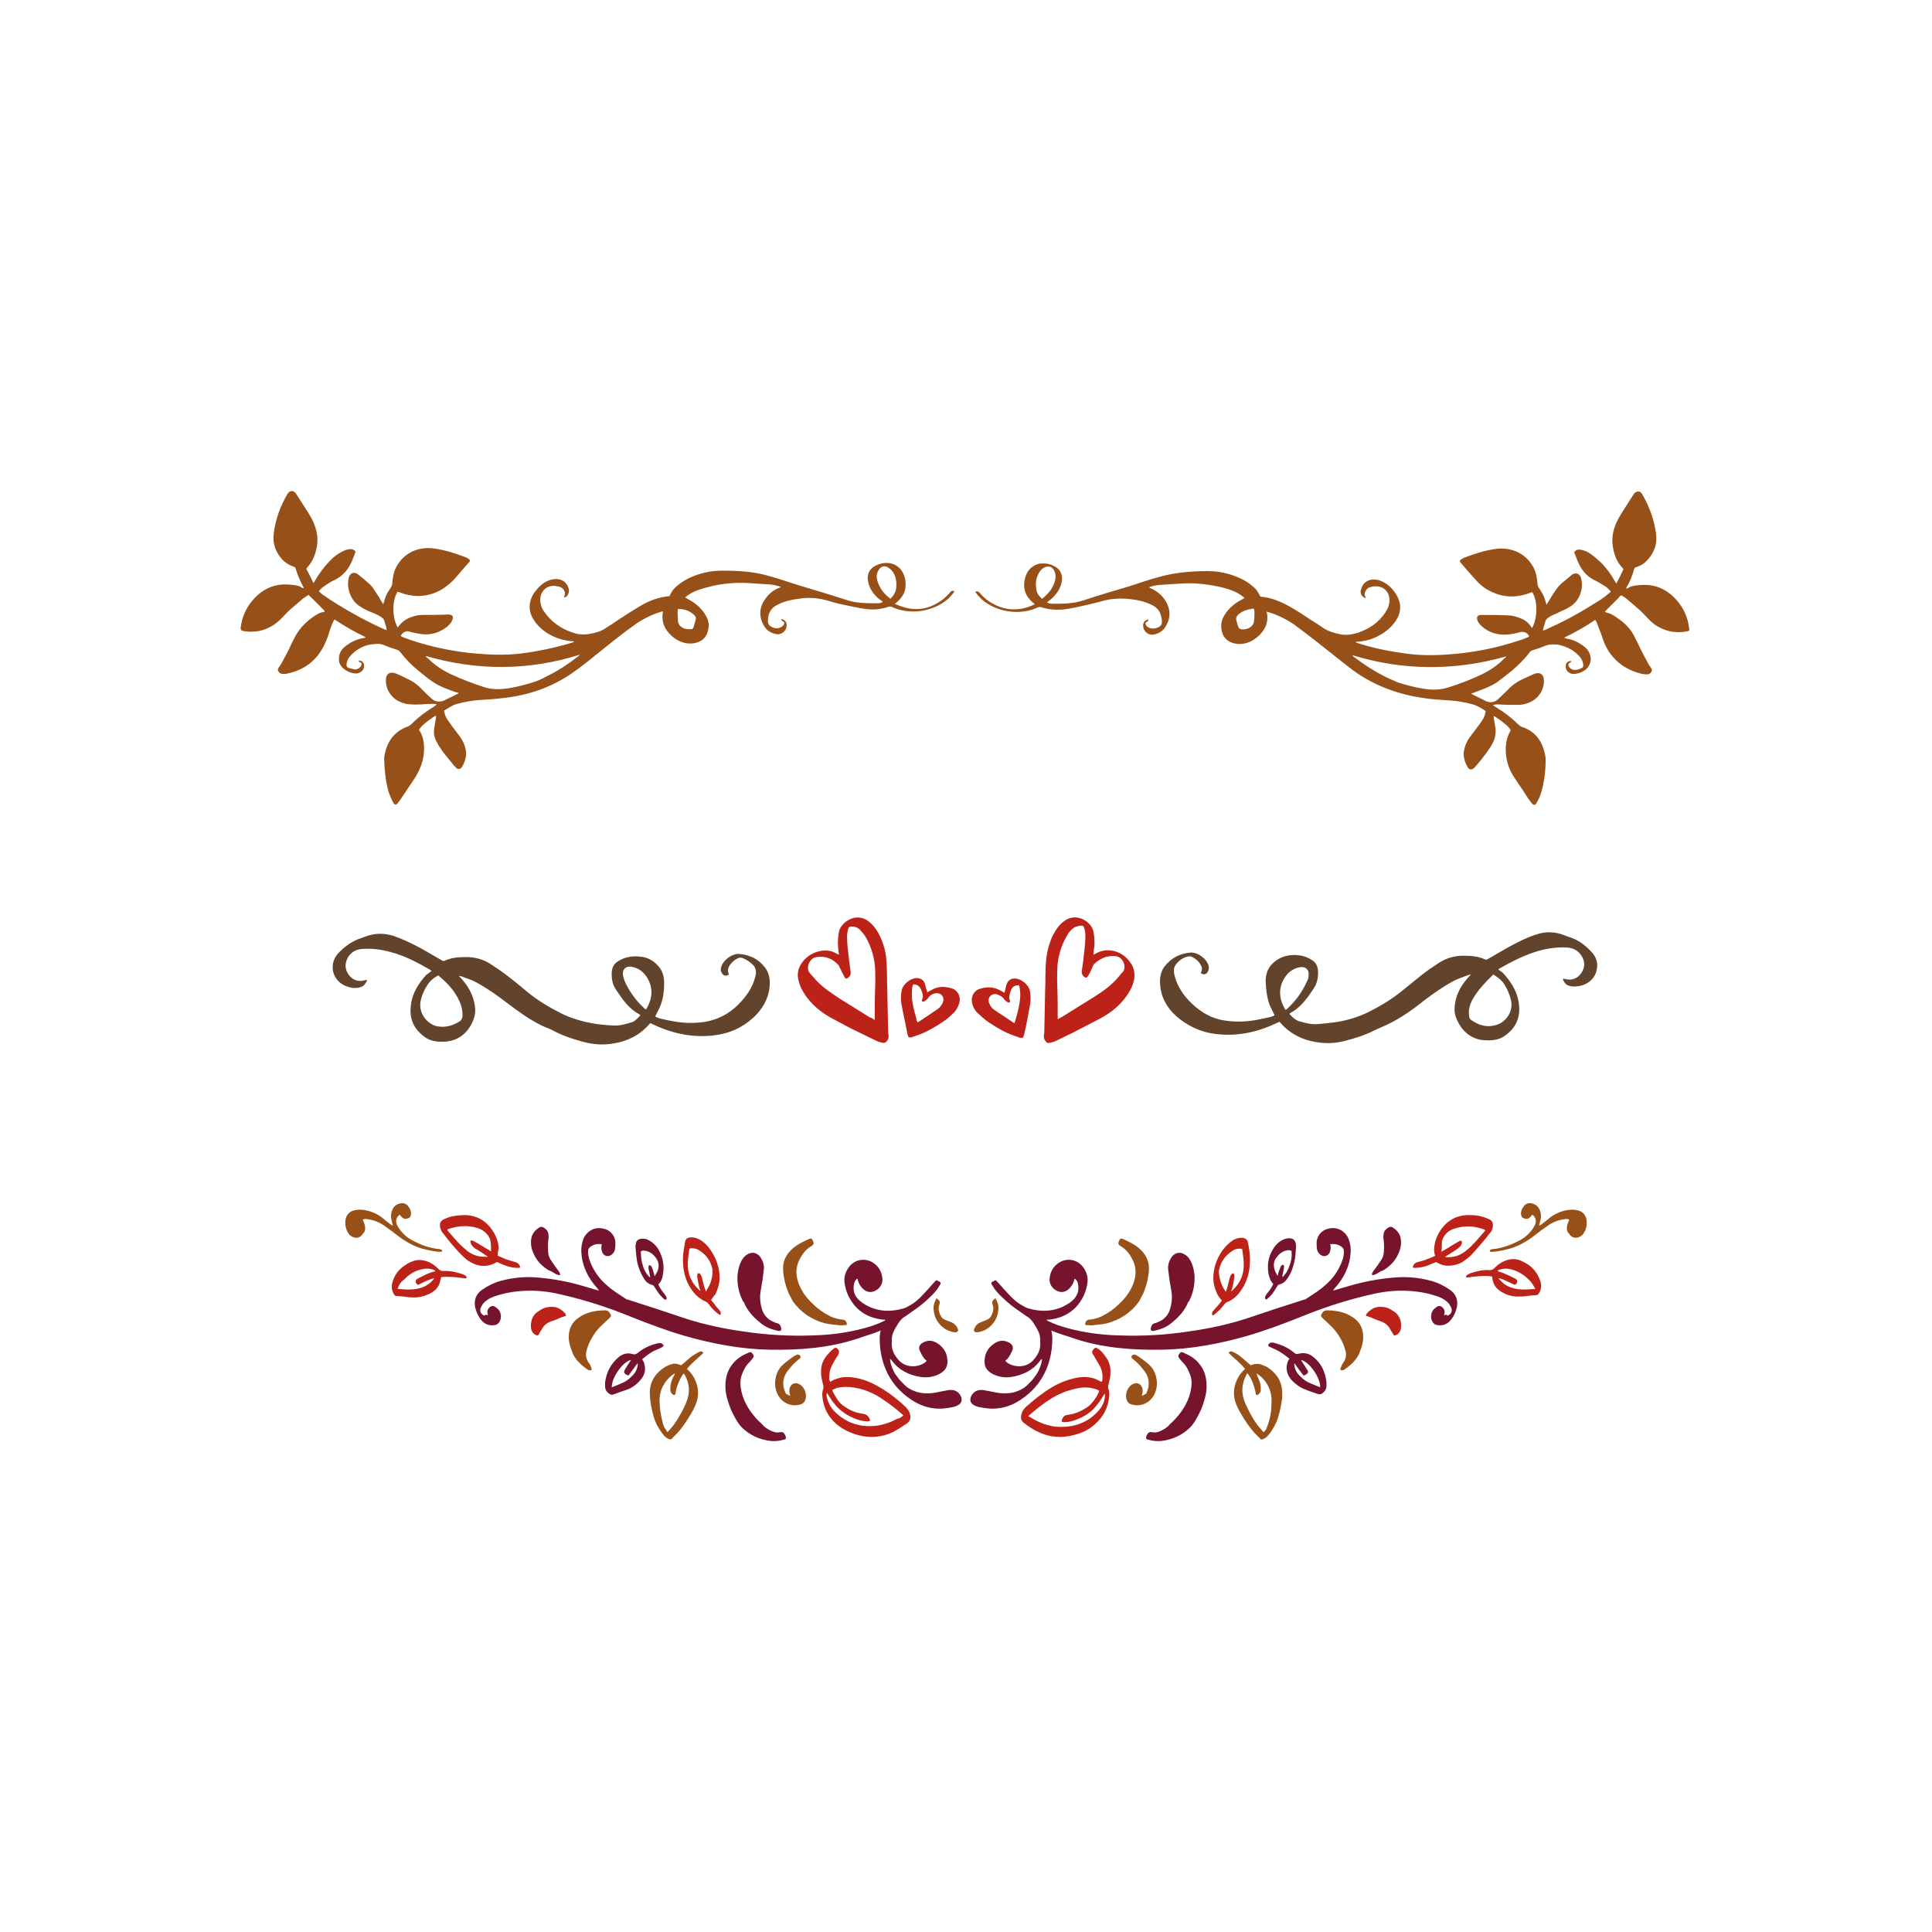 <?xml version="1.0" encoding="utf-8"?>
<!-- Generator: Adobe Illustrator 21.1.0, SVG Export Plug-In . SVG Version: 6.00 Build 0)  -->
<svg version="1.1" id="Calque_1" xmlns="http://www.w3.org/2000/svg" xmlns:xlink="http://www.w3.org/1999/xlink" x="0px" y="0px"
	 viewBox="0 0 432 432" style="enable-background:new 0 0 432 432;" xml:space="preserve">
<style type="text/css">
	.st0{fill:#DD720F;}
	.st1{fill:#641616;}
	.st2{fill:#76142D;}
	.st3{fill:#F3B455;}
	.st4{fill:#B37218;}
	.st5{fill:#921913;}
	.st6{fill:#ED7004;}
	.st7{fill:#E3AE89;}
	.st8{fill:#C71536;}
	.st9{fill:none;}
	.st10{fill:#D49F61;}
	.st11{fill:#9B6228;}
	.st12{fill:#B69E18;}
	.st13{fill:#BD2218;}
	.st14{fill:#D3933C;}
	.st15{fill:#643514;}
	.st16{fill:#D66D12;}
	.st17{fill:#F28B00;}
	.st18{fill:#6E3B11;}
	.st19{fill:#4C2814;}
	.st20{fill:#975018;}
	.st21{fill:#62432C;}
	.st22{fill:#C57915;}
	.st23{fill:#EE8600;}
	.st24{fill:#B57D44;}
	.st25{fill:#EA5A0C;}
	.st26{fill:#D67F10;}
</style>
<g>
	<path class="st20" d="M283.2,136.5c0,0.2,0,0.4,0.1,0.6c0.3,1.8-0.2,3.3-1.4,4.6c-1,1.1-2.2,1.9-3.7,2.2c-1.1,0.2-2.2,0.1-3.2-0.4
		c-1.2-0.6-1.7-1.6-1.9-2.9c-0.1-0.8,0-1.6,0.3-2.3c0.4-0.9,1-1.7,1.7-2.4c0.8-0.8,1.7-1.4,2.7-1.9c0.2-0.1,0.3-0.2,0.5-0.3
		c-0.5-0.4-0.9-0.7-1.4-1c-1.5-0.8-3.1-1.3-4.8-1.6c-2.8-0.6-5.6-0.8-8.4-0.6c-1.5,0.1-3,0.2-4.5,0.3c-0.8,0.1-1.5,0.2-2.3,0.5
		c0.1,0.1,0.2,0.1,0.3,0.2c1.2,0.5,2.3,1.3,3.1,2.4c1.4,1.9,1.7,4.2,0.2,6.4c-0.6,0.9-1.5,1.4-2.6,1.6c-1.2,0.2-2.3-0.8-2.3-2
		c0-0.8,0.4-1.2,1.2-1.4c0,0.5-0.4,0.5-0.7,0.8c0.1,0.6,0.4,0.9,0.9,1.1c0.8,0.3,1.9,0.1,2.5-0.5c0.3-0.3,0.3-0.6,0.3-1
		c-0.1-1.5-0.6-2.8-2-3.5c-1.5-0.8-3.1-1.2-4.8-1.4c-2.3-0.3-4.6-0.2-6.9,0.5c-1.8,0.5-3.7,0.9-5.5,1.3c-1,0.2-2,0.4-3,0.5
		c-1.6,0.1-3.2,0-4.7-0.5c-0.3-0.1-0.6-0.1-0.8,0c-4,1.9-9.3,1.1-12.6-1.8c-0.4-0.4-0.8-0.8-1.1-1.2c-0.1-0.1-0.2-0.3-0.3-0.5
		c0.5-0.2,0.7,0,1,0.3c0.6,0.7,1.3,1.4,2.1,1.9c3.2,2.1,6.6,2.3,10,0.7c0.1,0,0.1-0.1,0.2-0.1c-0.2-0.1-0.3-0.3-0.5-0.4
		c-0.8-0.7-1.4-1.5-1.7-2.5c-0.5-1.5-0.1-4.3,1.7-5.5c0.6-0.4,1.2-0.7,2-0.7c1.2-0.1,2.2,0.2,3.2,0.8c1.1,0.7,1.6,2,1.3,3.3
		c-0.3,1.6-1.2,2.8-2.4,3.9c-0.3,0.2-0.5,0.4-0.9,0.7c0.4,0.2,0.8,0.3,1.2,0.3c2.4,0,4.8,0,7.1-0.8c3.3-1.1,6.7-2.1,10.1-3.1
		c2.2-0.7,4.4-1.5,6.7-2.1c3.6-1,7.2-1.3,10.9-1.3c2.6,0,5.1,0.6,7.4,1.7c0.9,0.4,1.8,1,2.6,1.7c0.8,0.6,1.3,1.4,1.7,2.3
		c2.4,0.2,4.6,1.1,6.7,2.3c1.6,0.9,3.1,1.9,4.6,2.9c1,0.6,1.9,1.2,2.9,1.9c1.1,0.7,2.2,1,3.5,1.3c1.4,0.3,2.8,0.1,4.1-0.3
		c2.6-0.9,4.7-2.3,6.2-4.6c0.6-0.9,0.9-1.8,0.9-2.8c-0.1-1.9-1.4-3.1-3.3-3c-0.3,0-0.7,0.1-1,0.2c-0.6,0.1-1,0.6-1.2,1.2
		c-0.2,0.4,0,0.7,0.2,1.2c-0.2,0-0.3,0-0.4-0.1c-0.6-0.3-0.9-1.1-0.7-1.7c0.5-2.1,2.3-2.6,3.9-2.2c1.4,0.4,2.6,1.3,3.5,2.5
		c0.6,0.8,1.1,1.7,1.3,2.7c0.2,1.2,0,2.4-0.6,3.4c-1,1.8-2.6,3.1-4.4,4c-1.4,0.7-2.9,1.1-4.6,1.2c-0.1,0-0.2,0-0.3,0.1
		c0.2,0.1,0.3,0.1,0.5,0.2c3.7,1.2,7.4,1.9,11.2,2.4c3.9,0.5,7.8,0.3,11.7-0.1c4.4-0.5,8.7-1.4,12.9-2.8c0.7-0.2,1.5-0.5,2.2-0.8
		c0.1,0,0.2-0.1,0.3-0.2c-0.2-0.7-1-1.1-1.8-1c-0.8,0.2-1.5,0.4-2.3,0.5c-2.1,0.3-4.1,0-5.9-1.3c-0.4-0.3-0.7-0.6-1-0.9
		c-0.2-0.2-0.4-0.5-0.5-0.8c-0.3-0.8-0.1-1.2,0.7-1.3c0.1,0,0.2,0,0.2,0c2,0,4,0,5.9,0.1c0.8,0,1.6,0.2,2.4,0.5
		c1.2,0.4,2.1,1,2.8,2.1c0.1,0.1,0.1,0.2,0.2,0.2c1.2-2.2,1.3-6,0-8c-0.1,0-0.2,0.1-0.3,0.1c-2.8,1.1-5.6,1.2-8.4,0
		c-1.5-0.6-2.7-1.5-3.8-2.7c-1.2-1.3-2.3-2.6-3.5-4c-0.3-0.3-0.2-0.5,0.1-0.7c0.2-0.1,0.4-0.3,0.7-0.4c2.4-0.9,4.8-1.7,7.4-2
		c2.9-0.3,6.3,0.8,8.1,4.2c0.6,1.2,0.8,2.4,0.9,3.7c0,0.2,0.1,0.5,0.2,0.7c1.1,1.7,1.2,1.8,1.8,3.9c0.1-0.1,0.2-0.2,0.2-0.3
		c0.6-1,1.2-2,1.9-3c0.3-0.5,0.8-1,1.2-1.4c0.8-0.7,1.6-1.3,2.4-2c0.8-0.6,1.8-0.2,2,0.7c0.7,2.4-0.3,5.2-2.5,6.5
		c-0.9,0.6-1.9,0.9-2.8,1.4c-0.7,0.3-1.5,0.6-2.1,1.1c-0.3,0.2-0.5,0.5-0.6,0.9c-0.1,0.5-0.3,0.9-0.4,1.4c0,0.1-0.1,0.3-0.1,0.5
		c0.2-0.1,0.4-0.1,0.6-0.2c3.6-1.6,7.2-3.5,10.5-5.6c1-0.6,2-1.2,2.9-1.9c0.4-0.3,0.8-0.7,1.2-1c-0.5-0.6-1-1.1-1.6-1.4
		c-0.6-0.4-1.3-0.8-1.9-1.1c-2-0.9-3.2-2.5-4-4.5c-0.2-0.6-0.5-1.2-0.7-1.8c0.2-0.4,0.7-0.7,1.3-0.6c0.7,0.1,1.3,0.3,1.8,0.6
		c1.2,0.7,2.1,1.6,3.1,2.5c1.1,1.2,2.1,2.5,2.9,4c0.1,0.1,0.2,0.3,0.3,0.5c0.6-1.1,1.1-2.1,1.6-3.2c0-0.1-0.1-0.2-0.1-0.2
		c-1.4-1.4-2-3.1-2.3-5.1c-0.2-1.5,0-2.9,0.5-4.3c0.4-1.2,1.1-2.3,1.7-3.3c0.8-1.3,1.7-2.6,2.5-3.9c0.5-0.8,1.5-0.8,1.9,0
		c1.6,2.8,2.7,5.7,3.1,8.9c0.3,2.4-0.5,4.4-2.2,6.1c-0.6,0.6-1.3,1-2.2,1.3c-0.2,0.1-0.4,0.1-0.5,0.4c-0.4,1.5-0.9,2.8-1.7,4.1
		c0,0.1,0,0.1-0.1,0.3c0.2,0,0.3,0,0.4-0.1c0.9-0.6,2-0.6,3-0.7c3.2-0.2,5.8,1,7.9,3.4c1.6,1.8,2.5,3.9,2.8,6.3
		c0.1,0.5,0,0.6-0.6,0.7c-1.2,0.2-2.3,0.2-3.5,0c-1.9-0.4-3.6-1.3-4.9-2.7c-0.7-0.7-1.4-1.5-2.2-2.2c-0.9-0.8-1.8-1.6-2.8-2.4
		c-0.3-0.3-0.7-0.5-1.2-0.8c-0.3,0.2-0.5,0.4-0.7,0.7c-0.9,0.9-1.9,1.9-2.8,2.8c-0.1,0.1-0.1,0.1-0.1,0.2c0,0,0.1,0.1,0.1,0.1
		c1.4,0.3,2.4,1.1,3.5,1.9c1.3,1,2.4,2.3,3.1,3.8c0.2,0.5,0.5,0.9,0.7,1.4c0.7,1.5,1.5,3,2.3,4.5c0.2,0.3,0.4,0.6,0.6,0.9
		c0.2,0.2,0.2,0.4,0.1,0.7c-0.2,0.5-0.6,0.7-1.1,0.7c-0.3,0-0.7-0.1-1-0.1c-4.2-1-7.2-3.5-8.7-7.5c-0.2-0.6-0.4-1.3-0.7-2
		c-0.3-0.7-0.5-1.4-0.8-2.1c-0.1-0.1-0.2-0.3-0.3-0.5c-2.2,1.5-4.5,2.8-7,4c0.3,0.1,0.5,0.1,0.6,0.2c1.4,0.2,2.6,0.8,3.7,1.6
		c1,0.7,1.6,1.6,1.7,2.9c0,0.8-0.3,1.5-0.8,2.1c-0.8,0.8-1.8,1.2-2.9,1.3c-1.1,0.1-2-0.8-1.9-1.8c0-0.7,0.5-1.1,1.2-1.1
		c0.1,0.2-0.1,0.3-0.3,0.4c-0.3,0.1-0.3,0.3-0.3,0.6c0.1,0.5,0.8,1,1.4,1c0.4,0,0.9-0.1,1.3-0.3c0.5-0.2,0.7-0.4,0.6-1
		c-0.1-0.7-0.4-1.3-0.9-1.8c-1.2-1.3-2.7-2.1-4.5-2.5c-0.4-0.1-0.7-0.1-1.1-0.1c-0.7-0.1-1.4,0.1-2,0.3c-0.9,0.4-1.9,0.7-2.8,1
		c-0.3,0.1-0.5,0.2-0.7,0.5c-1.2,1.6-2.6,2.9-4.1,4.2c-1,0.8-2,1.6-3.1,2.4c-1.6,1.1-3.5,1.7-5.3,2.4c-0.2,0.1-0.4,0.1-0.6,0.2
		c0.2,0.1,0.3,0.1,0.4,0.2c0.9,0.5,1.9,0.9,2.8,1.4c0.9,0.5,2.1,0.4,2.8-0.3c0.7-0.7,1.4-1.3,2.1-2c1-1.1,2.2-2,3.6-2.6
		c0.8-0.4,1.6-0.7,2.4-1.1c0.1,0,0.2-0.1,0.3-0.1c1.1-0.3,1.8,0.2,1.9,1.3c0.2,2.2-1.2,4.4-3.3,5.2c-0.7,0.3-1.5,0.5-2.3,0.5
		c-0.8,0-1.7,0-2.5,0c-0.8,0-1.6-0.1-2.4-0.1c-0.2,0-0.5,0.1-0.9,0.1c0.2,0.2,0.3,0.3,0.5,0.4c0.6,0.4,1.2,0.8,1.7,1.1
		c1.3,0.9,2.5,1.9,3.6,3c0.2,0.2,0.4,0.3,0.6,0.4c3.1,1,4.7,3.2,5.3,6.4c0.1,0.4,0.1,0.7,0.1,1.1c0,2.4-0.3,4.9-1,7.2
		c-0.2,0.8-0.6,1.6-1,2.3c-0.3,0.6-0.7,0.6-1.1,0.1c-0.5-0.6-1-1.3-1.4-2c-0.8-1.2-1.6-2.4-2.4-3.6c-1.2-1.7-1.9-3.7-2-5.8
		c-0.1-1.7,0.2-3.4,1.1-4.9c-0.1-0.2-0.2-0.4-0.4-0.6c-0.6-0.7-2.4-2.1-3.4-2.6c0,0.2,0,0.3,0,0.4c0.1,0.8,0.3,1.6,0.4,2.4
		c0.1,1.1-0.1,2.2-0.6,3.2c-0.4,0.8-0.9,1.5-1.4,2.2c-0.8,1.1-1.6,2.1-2.5,3.1c-0.1,0.1-0.2,0.3-0.4,0.4c-0.5,0.4-1,0.3-1.3-0.2
		c-0.8-1.4-1.2-2.8-0.7-4.4c0.2-0.8,0.6-1.6,1.1-2.3c0.6-0.8,1.2-1.6,1.8-2.4c0.4-0.5,0.8-1.1,1.2-1.7c0.3-0.5,0.5-1.1,0.6-1.8
		c-0.9-0.6-1.8-1.2-2.9-1.5c-1.8-0.5-3.5-0.8-5.4-0.9c-1.6-0.1-3.2-0.2-4.8-0.4c-5.5-0.7-10.7-2.4-15.4-5.5
		c-1.9-1.3-3.7-2.8-5.6-4.3c-2.9-2.3-5.8-4.6-8.8-6.8c-1.9-1.3-4-2.3-6.3-2.9C283.4,136.6,283.3,136.6,283.2,136.5z M302.4,146.5
		c0.1,0.1,0.1,0.2,0.1,0.2c0.1,0.1,0.2,0.2,0.4,0.3c2.2,1.7,4.6,3.2,7,4.4c0.9,0.4,1.7,0.8,2.7,1.2c1.9,0.6,3.8,1.1,5.7,1.4
		c1.9,0.3,3.7,0.3,5.6-0.3c2.5-0.8,4.9-1.7,7.2-2.8c1.9-0.9,3.6-2,5.1-3.5c0.2-0.2,0.4-0.4,0.6-0.5c0,0,0-0.1-0.1-0.1
		C325.3,150,313.8,150,302.4,146.5z M233,133.9c1.4-1.1,2.4-2.3,2.9-4c0.2-0.9,0.2-1.7-0.3-2.5c-0.5-0.8-1.3-0.9-2.1-0.5
		c-0.6,0.3-1,0.8-1.3,1.4c-0.5,1-0.7,2-0.5,3.1C231.7,132.4,232.2,133.2,233,133.9z M280.4,136.1c-0.3,0-0.5,0-0.7,0.1
		c-1,0.1-2,0.5-2.8,1.2c-0.3,0.3-0.5,0.6-0.5,1c0.1,0.6,0.3,1.2,0.5,1.8c0.1,0.3,0.3,0.4,0.6,0.5c0.5,0.1,1.1,0,1.6-0.2
		c0.7-0.3,1.2-0.8,1.3-1.6c0.1-0.7,0.1-1.4,0.1-2.1C280.5,136.6,280.4,136.4,280.4,136.1z"/>
	<path class="st20" d="M148.5,136.6c-2.3,0.6-4.4,1.6-6.3,2.9c-3,2.1-5.9,4.5-8.8,6.8c-1.8,1.5-3.6,2.9-5.6,4.3
		c-4.7,3.2-9.8,4.9-15.4,5.5c-1.6,0.2-3.2,0.3-4.8,0.4c-1.8,0.1-3.6,0.4-5.4,0.9c-1.1,0.3-1.9,0.9-2.9,1.5c0.1,0.7,0.3,1.3,0.6,1.8
		c0.4,0.6,0.8,1.1,1.2,1.7c0.6,0.8,1.2,1.6,1.8,2.4c0.5,0.7,0.9,1.5,1.1,2.3c0.5,1.6,0.1,3-0.7,4.4c-0.3,0.5-0.9,0.6-1.3,0.2
		c-0.1-0.1-0.2-0.3-0.4-0.4c-0.8-1-1.7-2.1-2.5-3.1c-0.5-0.7-1-1.4-1.4-2.2c-0.6-1-0.8-2-0.6-3.2c0.1-0.8,0.3-1.6,0.4-2.4
		c0-0.1,0-0.2,0-0.4c-1,0.5-2.8,1.9-3.4,2.6c-0.2,0.2-0.3,0.4-0.4,0.6c1,1.5,1.2,3.2,1.1,4.9c-0.1,2.1-0.9,4-2,5.8
		c-0.8,1.2-1.6,2.4-2.4,3.6c-0.5,0.7-0.9,1.4-1.4,2c-0.4,0.6-0.8,0.5-1.1-0.1c-0.4-0.7-0.7-1.5-1-2.3c-0.7-2.4-0.9-4.8-1-7.2
		c0-0.4,0-0.8,0.1-1.1c0.6-3.1,2.2-5.3,5.3-6.4c0.2-0.1,0.4-0.2,0.6-0.4c1.1-1.1,2.3-2.1,3.6-3c0.6-0.4,1.2-0.8,1.7-1.1
		c0.1-0.1,0.2-0.2,0.5-0.4c-0.4-0.1-0.6-0.1-0.9-0.1c-0.8,0-1.6,0-2.4,0.1c-0.8,0-1.7,0.1-2.5,0c-0.8,0-1.6-0.2-2.3-0.5
		c-2.1-0.8-3.5-3-3.3-5.2c0.1-1.1,0.8-1.6,1.9-1.3c0.1,0,0.2,0.1,0.3,0.1c0.8,0.3,1.6,0.7,2.4,1.1c1.4,0.6,2.6,1.5,3.6,2.6
		c0.7,0.7,1.4,1.4,2.1,2c0.7,0.7,2,0.7,2.8,0.3c0.9-0.5,1.9-0.9,2.8-1.4c0.1,0,0.2-0.1,0.4-0.2c-0.3-0.1-0.4-0.2-0.6-0.2
		c-1.8-0.6-3.7-1.3-5.3-2.4c-1.1-0.7-2.1-1.6-3.1-2.4c-1.5-1.2-2.9-2.6-4.1-4.2c-0.2-0.2-0.4-0.4-0.7-0.5c-0.9-0.3-1.9-0.6-2.8-1
		c-0.7-0.3-1.3-0.4-2-0.3c-0.4,0-0.8,0.1-1.1,0.1c-1.8,0.3-3.3,1.2-4.5,2.5c-0.5,0.5-0.8,1.1-0.9,1.8c-0.1,0.6,0.1,0.8,0.6,1
		c0.4,0.1,0.9,0.2,1.3,0.3c0.6,0,1.3-0.5,1.4-1c0.1-0.3,0.1-0.5-0.3-0.6c-0.2-0.1-0.3-0.2-0.3-0.4c0.7,0,1.2,0.4,1.2,1.1
		c0.1,1-0.8,1.8-1.9,1.8c-1.1-0.1-2.1-0.5-2.9-1.3c-0.6-0.6-0.9-1.3-0.8-2.1c0-1.3,0.7-2.2,1.7-2.9c1.1-0.8,2.3-1.4,3.7-1.6
		c0.2,0,0.3-0.1,0.6-0.2c-2.5-1.2-4.8-2.5-7-4c-0.1,0.2-0.2,0.3-0.3,0.5c-0.3,0.7-0.6,1.4-0.8,2.1c-0.2,0.7-0.4,1.3-0.7,2
		c-1.6,4.1-4.5,6.6-8.7,7.5c-0.3,0.1-0.7,0.1-1,0.1c-0.5,0-0.9-0.2-1.1-0.7c-0.1-0.2-0.1-0.4,0.1-0.7c0.2-0.3,0.4-0.6,0.6-0.9
		c0.8-1.5,1.6-2.9,2.3-4.5c0.2-0.5,0.5-0.9,0.7-1.4c0.8-1.5,1.8-2.7,3.1-3.8c1.1-0.8,2.1-1.7,3.5-1.9c0,0,0.1,0,0.1-0.1
		c0-0.1-0.1-0.1-0.1-0.2c-0.9-0.9-1.9-1.9-2.8-2.8c-0.2-0.2-0.5-0.4-0.7-0.7c-0.4,0.3-0.8,0.5-1.2,0.8c-0.9,0.8-1.9,1.6-2.8,2.4
		c-0.8,0.7-1.5,1.5-2.2,2.2c-1.4,1.4-3,2.3-4.9,2.7c-1.2,0.2-2.4,0.2-3.5,0c-0.5-0.1-0.6-0.3-0.6-0.7c0.3-2.4,1.2-4.5,2.8-6.3
		c2.1-2.4,4.7-3.6,7.9-3.4c1,0.1,2.1,0.1,3,0.7c0.1,0.1,0.3,0.1,0.4,0.1c0-0.1,0-0.2-0.1-0.3c-0.7-1.3-1.3-2.7-1.7-4.1
		c-0.1-0.3-0.3-0.4-0.5-0.4c-0.8-0.3-1.5-0.7-2.2-1.3c-1.7-1.7-2.5-3.7-2.2-6.1c0.4-3.2,1.5-6.2,3.1-8.9c0.5-0.8,1.4-0.8,1.9,0
		c0.8,1.3,1.7,2.6,2.5,3.9c0.7,1.1,1.3,2.1,1.7,3.3c0.5,1.4,0.7,2.8,0.5,4.3c-0.3,1.9-0.9,3.6-2.3,5.1c-0.1,0.1-0.1,0.1-0.1,0.2
		c0.5,1,1.1,2.1,1.6,3.2c0.1-0.2,0.2-0.3,0.3-0.5c0.8-1.4,1.8-2.8,2.9-4c0.9-1,1.9-1.9,3.1-2.5c0.6-0.3,1.2-0.6,1.8-0.6
		c0.6-0.1,1.1,0.2,1.3,0.6c-0.2,0.6-0.5,1.2-0.7,1.8c-0.8,2-2,3.5-4,4.5c-0.7,0.3-1.3,0.7-1.9,1.1c-0.6,0.4-1.2,0.8-1.6,1.4
		c0.4,0.4,0.7,0.7,1.2,1c1,0.7,1.9,1.3,2.9,1.9c3.4,2.1,6.9,4,10.5,5.6c0.2,0.1,0.3,0.1,0.6,0.2c-0.1-0.2-0.1-0.3-0.1-0.5
		c-0.1-0.5-0.3-0.9-0.4-1.4c-0.1-0.4-0.3-0.7-0.6-0.9c-0.6-0.5-1.4-0.8-2.1-1.1c-1-0.4-1.9-0.8-2.8-1.4c-2.1-1.3-3.1-4.1-2.5-6.5
		c0.3-1,1.2-1.3,2-0.7c0.8,0.6,1.6,1.3,2.4,2c0.5,0.4,0.9,0.9,1.2,1.4c0.7,1,1.3,2,1.9,3c0.1,0.1,0.1,0.2,0.2,0.3
		c0.6-2.1,0.7-2.2,1.8-3.9c0.1-0.2,0.2-0.5,0.2-0.7c0.1-1.3,0.3-2.6,0.9-3.7c1.8-3.4,5.1-4.5,8.1-4.2c2.6,0.3,5,1.1,7.4,2
		c0.2,0.1,0.5,0.2,0.7,0.4c0.3,0.2,0.4,0.4,0.1,0.7c-1.2,1.3-2.3,2.7-3.5,4c-1.1,1.1-2.4,2.1-3.8,2.7c-2.8,1.2-5.6,1.1-8.4,0
		c-0.1,0-0.2-0.1-0.3-0.1c-1.3,2-1.2,5.8,0,8c0.1-0.1,0.1-0.2,0.2-0.2c0.7-1,1.7-1.7,2.8-2.1c0.8-0.3,1.6-0.5,2.4-0.5
		c2,0,4,0,5.9-0.1c0.1,0,0.2,0,0.2,0c0.8,0.1,1.1,0.5,0.7,1.3c-0.1,0.3-0.3,0.6-0.5,0.8c-0.3,0.3-0.6,0.7-1,0.9
		c-1.8,1.3-3.8,1.7-5.9,1.3c-0.8-0.1-1.5-0.3-2.3-0.5c-0.7-0.2-1.5,0.3-1.8,1c0.1,0.1,0.2,0.1,0.3,0.2c0.7,0.3,1.4,0.5,2.2,0.8
		c4.2,1.4,8.5,2.3,12.9,2.8c3.9,0.4,7.8,0.6,11.7,0.1c3.8-0.5,7.6-1.3,11.2-2.4c0.2-0.1,0.3-0.1,0.5-0.2c-0.1-0.1-0.2-0.1-0.3-0.1
		c-1.6-0.1-3.1-0.5-4.6-1.2c-1.8-0.9-3.4-2.2-4.4-4c-0.6-1.1-0.8-2.2-0.6-3.4c0.2-1,0.6-1.9,1.3-2.7c0.9-1.2,2-2.1,3.5-2.5
		c1.6-0.4,3.4,0.1,3.9,2.2c0.1,0.6-0.2,1.4-0.7,1.7c-0.1,0.1-0.2,0-0.4,0.1c0.1-0.4,0.3-0.8,0.2-1.2c-0.2-0.6-0.6-1-1.2-1.2
		c-0.3-0.1-0.7-0.1-1-0.2c-1.9-0.1-3.2,1.1-3.3,3c0,1.1,0.3,2,0.9,2.8c1.5,2.2,3.6,3.7,6.2,4.6c1.3,0.5,2.7,0.6,4.1,0.3
		c1.2-0.2,2.4-0.5,3.5-1.3c1-0.6,1.9-1.2,2.9-1.9c1.5-1,3.1-2,4.6-2.9c2-1.2,4.2-2.1,6.7-2.3c0.4-0.9,0.9-1.7,1.7-2.3
		c0.8-0.7,1.6-1.2,2.6-1.7c2.3-1.1,4.8-1.7,7.4-1.7c3.7,0,7.4,0.2,10.9,1.3c2.2,0.6,4.4,1.4,6.7,2.1c3.4,1,6.7,2,10.1,3.1
		c2.3,0.8,4.7,0.8,7.1,0.8c0.4,0,0.8-0.1,1.2-0.3c-0.3-0.3-0.6-0.5-0.9-0.7c-1.2-1-2.1-2.3-2.4-3.9c-0.3-1.4,0.2-2.6,1.3-3.3
		c1-0.6,2.1-0.9,3.2-0.8c0.7,0,1.4,0.3,2,0.7c1.8,1.2,2.2,4,1.7,5.5c-0.3,1-0.9,1.8-1.7,2.5c-0.1,0.1-0.3,0.3-0.5,0.4
		c0.1,0.1,0.1,0.1,0.2,0.1c3.5,1.6,6.8,1.5,10-0.7c0.8-0.5,1.5-1.2,2.1-1.9c0.2-0.3,0.5-0.5,1-0.3c-0.1,0.2-0.2,0.4-0.3,0.5
		c-0.4,0.4-0.7,0.8-1.1,1.2c-3.3,2.9-8.6,3.7-12.6,1.8c-0.3-0.1-0.5-0.1-0.8,0c-1.5,0.5-3.1,0.7-4.7,0.5c-1-0.1-2-0.3-3-0.5
		c-1.8-0.4-3.7-0.7-5.5-1.3c-2.3-0.7-4.5-0.9-6.9-0.5c-1.7,0.2-3.3,0.6-4.8,1.4c-1.4,0.7-2,2-2,3.5c0,0.4,0.1,0.7,0.3,1
		c0.6,0.6,1.7,0.9,2.5,0.5c0.5-0.2,0.8-0.5,0.9-1.1c-0.3-0.3-0.7-0.3-0.7-0.8c0.8,0.2,1.2,0.7,1.2,1.4c0,1.2-1.1,2.2-2.3,2
		c-1.1-0.2-2-0.7-2.6-1.6c-1.5-2.2-1.2-4.6,0.2-6.4c0.8-1.1,1.8-1.9,3.1-2.4c0.1,0,0.2-0.1,0.3-0.2c-0.8-0.2-1.5-0.4-2.3-0.5
		c-1.5-0.1-3-0.2-4.5-0.3c-2.8-0.2-5.7,0-8.4,0.6c-1.6,0.4-3.3,0.8-4.8,1.6c-0.5,0.3-0.9,0.5-1.4,1c0.2,0.1,0.4,0.2,0.5,0.3
		c1,0.5,1.9,1.1,2.7,1.9c0.7,0.7,1.3,1.5,1.7,2.4c0.3,0.7,0.5,1.5,0.3,2.3c-0.2,1.3-0.7,2.3-1.9,2.9c-1,0.5-2.1,0.6-3.2,0.4
		c-1.5-0.3-2.7-1.1-3.7-2.2c-1.2-1.3-1.7-2.9-1.4-4.6c0-0.2,0-0.4,0.1-0.6C148.7,136.6,148.6,136.6,148.5,136.6z M95.3,146.7
		c0,0,0,0.1-0.1,0.1c0.2,0.2,0.4,0.4,0.6,0.5c1.5,1.5,3.2,2.6,5.1,3.5c2.4,1.1,4.8,2,7.2,2.8c1.8,0.6,3.7,0.6,5.6,0.3
		c1.9-0.3,3.8-0.8,5.7-1.4c0.9-0.3,1.8-0.7,2.7-1.2c2.5-1.2,4.8-2.7,7-4.4c0.1-0.1,0.3-0.2,0.4-0.3c0,0,0-0.1,0.1-0.2
		C118.2,150,106.7,150,95.3,146.7z M200.4,131.4c0.1-1.1,0-2.1-0.5-3.1c-0.3-0.6-0.7-1-1.3-1.4c-0.8-0.5-1.6-0.3-2.1,0.5
		c-0.5,0.8-0.6,1.6-0.3,2.5c0.5,1.7,1.5,2.9,2.9,4C199.8,133.2,200.3,132.4,200.4,131.4z M151.5,136.8c0,0.7,0.1,1.4,0.1,2.1
		c0.1,0.8,0.6,1.3,1.3,1.6c0.5,0.2,1,0.2,1.6,0.2c0.3,0,0.5-0.2,0.6-0.5c0.2-0.6,0.3-1.2,0.5-1.8c0.1-0.4-0.2-0.7-0.5-1
		c-0.8-0.7-1.7-1.1-2.8-1.2c-0.2,0-0.5,0-0.7-0.1C151.6,136.4,151.5,136.6,151.5,136.8z"/>
</g>
<g>
	<g>
		<path class="st21" d="M96.5,217.1c-0.2-0.2-0.3-0.2-0.4-0.3c-2.8-1.6-5.6-3.1-8.7-3.9c-2.1-0.6-4.4-0.9-6.6-0.7
			c-1.9,0.2-3.2,1.5-3.5,3.3c-0.3,1.8,1.5,4.5,4.2,3.7c0.1,0,0.3-0.1,0.5-0.1c0,0.1,0.1,0.2,0,0.3c-0.3,0.6-0.7,1.1-1.3,1.3
			c-0.9,0.3-1.8,0.3-2.7,0c-2-0.5-3.4-2.1-3.6-4c-0.1-1.3,0.3-2.4,1.1-3.4c1.3-1.4,2.8-2.6,4.6-3.3c0.5-0.2,0.9-0.3,1.4-0.5
			c2.2-0.9,4.4-0.9,6.6-0.2c2.2,0.8,4.3,1.8,6.3,2.9c1.5,0.9,3,1.7,4.5,2.6c0.2,0.1,0.4,0.1,0.6,0c1.5-0.7,3.1-0.8,4.8-0.8
			c1.9,0,3.7,0.5,5.3,1.5c1.4,0.9,2.7,1.8,4,2.8c1.4,1.1,2.8,2.2,4.2,3.4c2.4,2,5.1,3.6,7.9,5c2.1,1,4.4,1.7,6.7,2.1
			c1.5,0.3,3,0.4,4.6,0.5c1.5,0.1,2.9-0.3,4.2-0.7c0.7-0.2,1.3-0.8,2-1.6c-0.1-0.1-0.3-0.2-0.4-0.3c-1.5-0.8-2.6-2-3.6-3.3
			c-0.5-0.7-0.9-1.3-1.4-2c-0.9-1.3-1.1-2.7-1-4.2c0.1-0.9,0.5-1.7,1.3-2.2c1.5-1,3.2-1.3,5-1.1c1.4,0.1,2.7,0.7,3.7,1.7
			c1.2,1.1,1.7,2.5,1.7,4.1c0,2-0.2,3.9-1.1,5.8c-0.3,0.6-0.6,1.1-0.9,1.8c0.3,0.1,0.6,0.3,0.9,0.4c1.3,0.3,2.6,0.6,4,0.8
			c2,0.3,4.1,0.3,6.2,0c2.9-0.5,5.4-1.8,7.4-3.8c1.8-1.8,3.3-3.8,3.9-6.4c0.1-0.4,0.2-0.8,0.1-1.2c0-0.4-0.2-0.8-0.4-1.1
			c-0.7-0.8-1.6-1.4-2.6-1.8c-0.4-0.1-0.7-0.1-1.1,0.1c-0.8,0.4-1.4,1-1.9,1.8c-0.3,0.6-0.3,1.2,0,1.8c-0.6,0.4-1.2,0.3-1.5-0.2
			c-0.4-0.5-0.4-1.1-0.2-1.6c0.5-1.5,2.4-2.9,4-2.8c2.4,0.2,4.4,1.2,5.8,3.1c0.9,1.2,1.1,2.6,1,4c-0.2,2.9-1.6,5.2-3.6,7.1
			c-2.5,2.3-5.4,3.6-8.8,4c-4.8,0.6-9.4-0.4-13.8-2.5c-0.1-0.1-0.3-0.1-0.4-0.2c0,0,0,0-0.1,0c-0.1,0.1-0.1,0.1-0.2,0.2
			c-2.1,2.4-4.8,3.8-7.9,4.3c-2.2,0.4-4.5,0.3-6.7-0.3c-2.3-0.6-4.5-1.3-6.6-2.4c-0.9-0.5-1.8-0.8-2.7-1.2c-2.9-1.4-5.5-3.3-8-5.2
			c-2.2-1.7-4.5-3.3-6.9-4.6c-0.9-0.5-2-0.8-3-1.2c-0.2-0.1-0.4-0.1-0.8-0.2c0.4,0.4,0.6,0.7,0.8,0.9c1.5,1.7,2.5,3.7,2.8,5.9
			c0.1,0.9,0.1,1.7-0.2,2.6c-0.9,2.8-3.1,5.1-6.4,5.3c-1.6,0.1-3.2,0-4.6-1c-2.1-1.5-3.3-3.5-3.2-6.2c0.1-3.1,1.5-5.5,3.5-7.7
			C96,217.5,96.2,217.3,96.5,217.1z M98,218.1c-1,0.5-1.8,1.2-2.4,2.1c-0.7,1-1.2,2.2-1.5,3.4c-0.7,2.9,1.4,5.2,3.3,5.8
			c2,0.5,3.8,0,5.5-1.1c0.3-0.2,0.4-0.6,0.5-0.9c0.1-1.3-0.2-2.5-0.7-3.6C101.6,221.4,99.9,219.7,98,218.1z M144.4,225.7
			c0.1-0.1,0.2-0.1,0.2-0.2c1.3-2.3,1.5-4.6,0.1-6.9c-0.8-1.3-1.9-2.1-3.3-2.4c-1.4-0.3-2.3,0.5-2.1,1.9c0.1,0.4,0.2,0.8,0.3,1.1
			c1,2.3,2.4,4.3,4.2,6C144.1,225.5,144.2,225.6,144.4,225.7z"/>
		<path class="st13" d="M187.6,213.5c-0.1-0.7-0.2-1.3-0.2-1.9c-0.1-1.1,0-2.2,0.2-3.3c0.5-2.2,3.9-4.4,6.6-2.3c1,0.8,1.8,1.8,2.4,3
			c0.9,1.8,1.5,3.8,1.6,5.8c0.2,2.2,0.1,4.4,0.2,6.6c0.1,3.2,0.1,6.4,0.2,9.5c0,0.3,0.1,0.5,0.1,0.8c0,0.4-0.1,0.8-0.4,1.1
			c-0.2,0.3-0.5,0.4-0.8,0.4c-0.5-0.1-1-0.2-1.4-0.4c-1.3-0.6-2.6-1.3-3.9-1.9c-1.9-0.9-3.8-1.9-5.6-2.9c-1.8-0.9-3.4-2-4.8-3.4
			c-0.9-0.9-1.7-1.9-2.3-3c-0.5-0.8-0.8-1.7-1-2.6c-0.3-1.3,0-2.6,0.8-3.7c1.5-2.2,4.5-3.3,6.9-2.5C186.6,213,187,213.2,187.6,213.5
			z M195.6,228.1c0-0.4,0-0.6,0-0.8c0-0.8,0-1.7,0-2.5c0-2.6,0.2-5.2,0.1-7.8c-0.1-2.7-0.8-5.2-2.2-7.6c-0.3-0.5-0.8-1-1.2-1.5
			c-0.4-0.4-1-0.7-1.6-0.7c-0.7-0.1-0.9,0-1.1,0.7c-0.1,0.5-0.2,1-0.2,1.5c0,1.9,0.3,3.8,0.5,5.7c0.1,0.7,0.2,1.5,0.3,2.2
			c0.1,0.5-0.1,1-0.5,1.3c-0.4,0.3-0.7,0.3-0.9-0.2c-0.4-0.7-0.7-1.4-1-2c-0.1-0.2-0.2-0.4-0.3-0.6c-1.3-1.4-2.9-2.1-4.9-1.8
			c-1.7,0.2-2.5,2.6-1.5,3.6c0.2,0.3,0.4,0.5,0.7,0.8c1.6,2,3.7,3.4,5.8,4.8c2.3,1.4,4.6,2.9,6.9,4.3
			C194.7,227.5,195.1,227.7,195.6,228.1z"/>
		<path class="st13" d="M207.3,221.9c0.5-0.3,1-0.5,1.5-0.8c1.3-0.6,2.7-0.5,4-0.1c1.4,0.4,2.1,1.9,1.7,3.3
			c-0.3,0.9-0.7,1.7-1.4,2.3c-0.7,0.7-1.5,1.4-2.3,1.9c-2.1,1.4-4.2,2.6-6.6,3.3c-0.1,0-0.1,0-0.2,0.1c-0.8,0.2-0.9,0.1-1.1-0.7
			c-0.4-2.2-0.9-4.3-1.3-6.5c-0.2-1.1-0.2-2.1,0-3.2c0.3-1.5,2.1-2.9,3.6-2.8c0.7,0.1,1.2,0.4,1.5,1c0.2,0.5,0.3,1,0.4,1.4
			C207.3,221.5,207.3,221.7,207.3,221.9z M205.2,228.6c1.6-1,3-2,4.5-3c0.3-0.2,0.5-0.4,0.7-0.7c0.2-0.3,0.4-0.6,0.5-1
			c0.3-1.1-0.6-2-1.7-1.8c-0.7,0.1-1.3,0.5-1.7,1.1c-0.2,0.3-0.5,0.5-0.8,0.7c-0.1,0.1-0.4,0-0.5,0c-0.1,0-0.1-0.3,0-0.4
			c0.3-0.7,0.1-1.4-0.2-2.1c-0.3-0.8-0.8-1.3-1.8-1.3c-0.1,0.2-0.2,0.4-0.2,0.6c-0.1,0.7-0.1,1.5-0.1,2.2c0.1,1.6,0.5,3.2,1,4.8
			C204.9,228.1,205,228.3,205.2,228.6z"/>
	</g>
	<g>
		<path class="st21" d="M336.2,217.7c2,2.2,3.4,4.6,3.5,7.7c0.1,2.7-1.1,4.7-3.2,6.2c-1.4,1-3,1.1-4.6,1c-3.2-0.2-5.4-2.4-6.4-5.3
			c-0.3-0.8-0.3-1.7-0.2-2.6c0.3-2.3,1.3-4.2,2.8-5.9c0.2-0.3,0.5-0.5,0.8-0.9c-0.4,0.1-0.6,0.1-0.8,0.2c-1,0.4-2,0.7-3,1.2
			c-2.4,1.3-4.7,2.9-6.9,4.6c-2.5,2-5.1,3.8-8,5.2c-0.9,0.4-1.8,0.8-2.7,1.2c-2.1,1.1-4.3,1.8-6.6,2.4c-2.2,0.6-4.4,0.7-6.7,0.3
			c-3.1-0.5-5.8-1.9-7.9-4.3c-0.1-0.1-0.2-0.2-0.2-0.2c-0.1,0-0.1,0-0.1,0c-0.1,0.1-0.3,0.1-0.4,0.2c-4.4,2.1-8.9,3.1-13.8,2.5
			c-3.3-0.4-6.3-1.8-8.8-4c-2.1-1.9-3.4-4.2-3.6-7.1c-0.1-1.4,0.1-2.8,1-4c1.5-1.9,3.4-2.9,5.8-3.1c1.6-0.1,3.5,1.3,4,2.8
			c0.2,0.6,0.1,1.1-0.2,1.6c-0.3,0.5-0.9,0.6-1.5,0.2c0.3-0.6,0.4-1.2,0-1.8c-0.4-0.8-1.1-1.4-1.9-1.8c-0.3-0.2-0.7-0.2-1.1-0.1
			c-1.1,0.3-1.9,0.9-2.6,1.8c-0.2,0.3-0.4,0.7-0.4,1.1c0,0.4,0,0.8,0.1,1.2c0.6,2.5,2,4.6,3.9,6.4c2.1,2,4.5,3.4,7.4,3.8
			c2.1,0.3,4.1,0.3,6.2,0c1.3-0.2,2.6-0.5,4-0.8c0.3-0.1,0.6-0.2,0.9-0.4c-0.3-0.6-0.6-1.2-0.9-1.8c-0.8-1.8-1-3.8-1.1-5.8
			c0-1.6,0.5-3,1.7-4.1c1.1-1,2.3-1.5,3.7-1.7c1.8-0.2,3.5,0.1,5,1.1c0.8,0.5,1.2,1.3,1.3,2.2c0.1,1.5-0.1,2.9-1,4.2
			c-0.5,0.7-0.9,1.4-1.4,2c-1,1.3-2.1,2.5-3.6,3.3c-0.1,0.1-0.3,0.2-0.4,0.3c0.7,0.8,1.3,1.3,2,1.6c1.4,0.4,2.8,0.8,4.2,0.7
			c1.5-0.1,3.1-0.3,4.6-0.5c2.3-0.4,4.6-1.1,6.7-2.1c2.8-1.4,5.5-3,7.9-5c1.4-1.1,2.8-2.3,4.2-3.4c1.3-1,2.6-1.9,4-2.8
			c1.6-1,3.4-1.5,5.3-1.5c1.6,0,3.2,0.1,4.8,0.8c0.2,0.1,0.4,0.1,0.6,0c1.5-0.9,3-1.7,4.5-2.6c2-1.1,4.1-2.2,6.3-2.9
			c2.2-0.8,4.4-0.7,6.6,0.2c0.4,0.2,0.9,0.3,1.4,0.5c1.9,0.7,3.3,1.9,4.6,3.3c0.8,0.9,1.3,2.1,1.1,3.4c-0.2,2-1.6,3.5-3.6,4
			c-0.9,0.2-1.8,0.3-2.7,0c-0.7-0.2-1-0.7-1.3-1.3c0-0.1,0-0.2,0-0.3c0.2,0.1,0.3,0.1,0.5,0.1c2.7,0.8,4.5-1.9,4.2-3.7
			c-0.3-1.8-1.7-3.1-3.5-3.3c-2.2-0.2-4.4,0.1-6.6,0.7c-3.1,0.9-5.9,2.3-8.7,3.9c-0.1,0.1-0.2,0.1-0.4,0.3
			C335.8,217.3,336,217.5,336.2,217.7z M329.2,223.6c-0.6,1.1-0.9,2.4-0.7,3.6c0,0.4,0.2,0.7,0.5,0.9c1.7,1.2,3.5,1.7,5.5,1.1
			c2-0.5,4.1-2.9,3.3-5.8c-0.3-1.2-0.8-2.3-1.5-3.4c-0.6-0.9-1.4-1.5-2.4-2.1C332.1,219.7,330.4,221.4,329.2,223.6z M288.1,225.3
			c1.8-1.7,3.2-3.7,4.2-6c0.2-0.3,0.3-0.7,0.3-1.1c0.2-1.4-0.7-2.2-2.1-1.9c-1.4,0.3-2.5,1.1-3.3,2.4c-1.4,2.3-1.2,4.6,0.1,6.9
			c0,0.1,0.1,0.1,0.2,0.2C287.8,225.6,287.9,225.5,288.1,225.3z"/>
		<path class="st13" d="M245.9,212.8c2.5-0.9,5.4,0.2,6.9,2.5c0.8,1.1,1,2.4,0.8,3.7c-0.2,0.9-0.5,1.8-1,2.6c-0.6,1.1-1.4,2.1-2.3,3
			c-1.4,1.4-3,2.5-4.8,3.4c-1.9,1-3.7,1.9-5.6,2.9c-1.3,0.6-2.6,1.3-3.9,1.9c-0.4,0.2-1,0.3-1.4,0.4c-0.4,0.1-0.6-0.1-0.8-0.4
			c-0.3-0.3-0.4-0.7-0.4-1.1c0-0.3,0.1-0.5,0.1-0.8c0.1-3.2,0.1-6.4,0.2-9.5c0.1-2.2,0-4.4,0.2-6.6c0.2-2,0.7-4,1.6-5.8
			c0.6-1.1,1.3-2.2,2.4-3c2.7-2.1,6.1,0,6.6,2.3c0.2,1.1,0.3,2.2,0.2,3.3c-0.1,0.6-0.2,1.2-0.2,1.9C245,213.2,245.4,213,245.9,212.8
			z M237.6,227.3c2.3-1.4,4.6-2.9,6.9-4.3c2.1-1.3,4.2-2.8,5.8-4.8c0.2-0.3,0.4-0.5,0.7-0.8c1-1,0.2-3.4-1.5-3.6
			c-2-0.2-3.5,0.5-4.9,1.8c-0.2,0.2-0.2,0.4-0.3,0.6c-0.3,0.7-0.6,1.4-1,2c-0.3,0.5-0.5,0.5-0.9,0.2c-0.4-0.3-0.6-0.8-0.5-1.3
			c0.1-0.7,0.2-1.5,0.3-2.2c0.2-1.9,0.5-3.8,0.5-5.7c0-0.5-0.1-1-0.2-1.5c-0.2-0.7-0.4-0.8-1.1-0.7c-0.6,0.1-1.2,0.3-1.6,0.7
			c-0.5,0.4-0.9,0.9-1.2,1.5c-1.4,2.3-2.1,4.9-2.2,7.6c-0.1,2.6,0.1,5.2,0.1,7.8c0,0.8,0,1.7,0,2.5c0,0.2,0,0.4,0,0.8
			C236.9,227.7,237.3,227.5,237.6,227.3z"/>
		<path class="st13" d="M224.8,221.2c0.1-0.5,0.2-1,0.4-1.4c0.3-0.6,0.9-1,1.5-1c1.5-0.1,3.3,1.3,3.6,2.8c0.2,1.1,0.2,2.1,0,3.2
			c-0.4,2.2-0.8,4.4-1.3,6.5c-0.2,0.8-0.3,0.9-1.1,0.7c-0.1,0-0.1,0-0.2-0.1c-2.4-0.7-4.5-1.9-6.6-3.3c-0.8-0.5-1.6-1.3-2.3-1.9
			c-0.7-0.6-1.2-1.4-1.4-2.3c-0.4-1.4,0.3-2.9,1.7-3.3c1.3-0.4,2.7-0.5,4,0.1c0.5,0.2,1,0.5,1.5,0.8
			C224.7,221.7,224.7,221.5,224.8,221.2z M227.1,227.9c0.5-1.6,0.9-3.2,1-4.8c0.1-0.7,0-1.5-0.1-2.2c0-0.2-0.1-0.4-0.2-0.6
			c-1,0-1.5,0.4-1.8,1.3c-0.2,0.7-0.5,1.3-0.2,2.1c0.1,0.1,0,0.4,0,0.4c-0.1,0.1-0.4,0.1-0.5,0c-0.3-0.2-0.6-0.4-0.8-0.7
			c-0.4-0.6-1-0.9-1.7-1.1c-1.1-0.2-2,0.7-1.7,1.8c0.1,0.3,0.3,0.7,0.5,1c0.2,0.3,0.4,0.5,0.7,0.7c1.5,1,2.9,1.9,4.5,3
			C227,228.3,227.1,228.1,227.1,227.9z"/>
	</g>
</g>
<g>
	<g>
		<path class="st2" d="M109.1,294.1c0-0.2-0.1-0.4-0.1-0.5c-0.1-0.5,0.1-0.9,0.4-1.2c0.3-0.4,0.9-0.5,1.3-0.2
			c0.3,0.2,0.7,0.5,0.9,0.8c0.4,0.6,0.5,1.4,0.3,2.1c-0.2,0.6-0.6,1.1-1.3,1.2c-1.4,0.2-2.4-0.3-3.2-1.4c-0.6-0.8-1-1.8-1.2-2.8
			c-0.2-1.6,0.3-2.8,1.6-3.7c1.3-0.9,2.7-1.6,4.2-2c2.9-0.8,5.8-1,8.7-0.7c3.3,0.3,6.4,0.9,9.5,1.8c1.1,0.3,2.3,0.7,3.4,1
			c0.1,0,0.2,0,0.4,0.1c-0.2-0.2-0.3-0.3-0.4-0.5c-2.1-2.3-3.4-4.9-3.6-8c-0.1-1.1,0.1-2.2,0.5-3.2c0.8-1.7,2.5-2.6,4.3-2.2
			c1.3,0.2,2.6,1.2,2.8,3c0,0.6,0,1.2-0.1,1.7c-0.1,0.5-0.4,0.9-0.8,1.2c-0.7,0.5-1.6,0.3-2-0.5c-0.2-0.5-0.3-1-0.2-1.5
			c0-0.1,0-0.3,0.1-0.4c-1-0.1-1.8,0-2.6,0.6c-0.4,0.3-0.5,0.6-0.5,1.1c0,1,0.3,1.9,0.7,2.8c0.8,1.8,1.9,3.3,3.4,4.6
			c1.3,1.2,2.8,2.1,4.3,3.1c0.1,0.1,0.3,0.2,0.5,0.2c4.4,1.4,8.7,2.8,13.1,4.3c4.1,1.3,8.3,2.2,12.6,2.8c5.2,0.8,10.4,1.1,15.7,0.9
			c3.9-0.1,7.7-0.6,11.4-1.6c1.5-0.4,3-0.9,4.4-1.6c0.2-0.1,0.3-0.1,0.4-0.3c-0.1,0-0.2,0-0.3,0c-3.3-0.3-5.9-1.7-7.6-4.6
			c-0.6-1-1-2.1-1.2-3.3c-0.3-1.5,0.1-2.9,1.1-4.1c1.2-1.4,3.1-1.8,4.8-1c1.5,0.8,2.3,2,2.5,3.7c0.2,1.7-1.2,3-2.6,3.1
			c-0.6,0-1.2-0.2-1.6-0.6c-0.7-0.6-1.1-1.3-1.3-2.1c0-0.1,0-0.2-0.1-0.3c-0.4,0.3-0.6,0.6-0.7,1c-0.3,1.3-0.1,2.4,0.7,3.4
			c0.8,0.9,1.8,1.5,2.9,2c2.4,1,4.8,1,7.3,0.3c0.8-0.2,1.5-0.7,2.2-1.1c1.2-0.8,2.1-1.8,3-2.8c0.7-0.7,1.3-1.5,2-2.2
			c0.3-0.3,0.3-0.3,0.6-0.1c0.1,0.1,0.3,0.1,0.4,0.2c0.2,0.1,0.3,0.3,0.2,0.5c-0.1,0.2-0.2,0.3-0.3,0.5c-0.5,0.9-1.2,1.6-1.9,2.3
			c-1.3,1.3-2.7,2.4-4.2,3.4c-0.6,0.4-1.2,0.9-1.9,1.3c-0.5,0.4-0.9,0.9-1.2,1.4c-0.4,0.6-0.8,1.3-1.1,2c-0.3,0.7-0.3,1.4-0.3,2.2
			c-0.1,1.7,0.6,2.9,1.7,4.1c1.7,1.7,4.4,1.4,5.8,0.3c0.1-0.1,0.2-0.2,0.3-0.3c-0.1-0.1-0.1-0.2-0.2-0.2c-0.6-0.5-0.9-1.2-1.3-2
			c-0.4-0.8-0.1-1.5,0.7-1.9c1.1-0.6,2.1-0.5,3.1,0.1c1.3,0.8,2.1,1.9,2.3,3.4c0.3,1.9-0.5,2.9-1.9,3.6c-1.3,0.6-2.6,0.8-4,0.6
			c-2.6-0.4-4.9-1.5-6.5-3.7c-0.1-0.1-0.2-0.2-0.3-0.3c0,0,0,0-0.1,0c0.1,0.5,0.1,0.9,0.3,1.4c0.3,0.9,0.7,1.8,1.3,2.5
			c0.5,0.8,1.2,1.4,1.9,2.1c0.8,0.7,1.7,1.1,2.7,1.4c1.6,0.4,3.3,0.3,4.9-0.1c0.5-0.1,1.1-0.2,1.6-0.3c0.3-0.1,0.7-0.1,1-0.1
			c1,0,1.8,0.6,2.2,1.5c0.3,0.8,0.1,1.5-0.7,1.9c-0.3,0.2-0.7,0.3-1,0.4c-1.5,0.3-2.9,0.5-4.4,0.3c-1.8-0.2-3.5-0.9-5-1.9
			c-2.6-1.7-4.6-4-5.8-6.9c-0.9-2.2-1.3-4.5-1.3-6.8c0-0.6,0.1-1.2,0.2-1.8c-0.1,0-0.2,0-0.2,0.1c-1.6,0.7-3.3,1.1-4.9,1.7
			c-6.3,2.1-12.9,2.6-19.5,2.5c-6.5-0.1-12.9-1.3-19.2-3.1c-4.1-1.2-8.1-2.7-12.1-4.3c-4.9-2-9.8-3.6-14.9-4.8c-2.4-0.6-4.9-1-7.4-1
			c-2.6,0-5.1,0.3-7.6,1.1c-1.1,0.3-2.1,0.8-2.9,1.6c-0.3,0.3-0.5,0.7-0.7,1.1c-0.3,0.8,0,1.4,0.8,1.8
			C108.5,293.9,108.8,294,109.1,294.1z"/>
		<path class="st13" d="M185.6,309c0.4-0.2,0.8-0.5,1.2-0.6c1.5-0.6,3-0.6,4.5-0.3c1.9,0.3,3.7,1.1,5.4,2.1c2.1,1.2,4,2.7,5.7,4.3
			c0.4,0.4,0.8,0.9,1,1.4c0,0.1,0.1,0.3,0.1,0.4c0.2,0.8,0,1.4-0.6,1.9c-1,0.7-2.1,1.4-3.2,2c-2.5,1.2-5.1,1.4-7.8,0.7
			c-1.8-0.5-3.5-1.3-4.9-2.5c-1.8-1.6-2.9-3.6-3.1-6.1c-0.1-0.6,0-1.2,0.2-1.9c0.1-0.1,0-0.3,0-0.5c-0.1-0.6-0.3-1.2-0.4-1.8
			c-0.1-0.5-0.1-1-0.1-1.6c0-1.2,0.4-2.3,1.2-3.3c0.5-0.6,1-1.2,1.7-1.7c0.3-0.2,0.5-0.2,0.8,0.1c0.4,0.4,0.4,0.8,0.1,1.4
			c-0.5,0.7-0.9,1.4-1.3,2.2c-0.6,1-0.7,2.2-0.7,3.3C185.5,308.7,185.6,308.8,185.6,309z M202,316.5c-0.2-0.2-0.2-0.2-0.3-0.3
			c-1.6-1.4-3.2-2.6-4.9-3.7c-1.6-1-3.2-1.7-5.1-2.1c-1.4-0.3-2.9-0.4-4.4-0.1c-0.4,0.1-0.8,0.3-1.2,0.5c0.1,0.5,0.4,0.9,0.7,1.4
			c0.5,0.9,1.1,1.7,1.9,2.2c1.2,0.9,2.6,1.5,4.1,1.7c0.2,0,0.4,0.1,0.5,0.1c0.6,0.1,1.1,0.8,1.2,1.2c0.1,0.3,0,0.4-0.4,0.4
			c-0.8,0-1.6-0.1-2.4-0.4c-2-0.7-3.8-1.8-5.2-3.6c-0.5-0.6-0.9-1.3-1.3-1.9c-0.1-0.1-0.2-0.3-0.3-0.5c-0.1,0.4-0.1,0.7,0,1.1
			c0.3,1.2,0.9,2.3,1.7,3.1c2.6,2.6,5.7,3.6,9.3,3.2c1.7-0.2,3.3-0.8,4.8-1.6C201.2,317.2,201.6,316.8,202,316.5z"/>
		<path class="st20" d="M152.3,305.3c0.7-0.6,1.4-1.2,2.1-1.8c0.6-0.5,1.2-0.8,1.9-1.2c0.4-0.2,0.6-0.2,1,0.2
			c-1.2,1.2-2.6,2.2-3.7,3.6c0.8,0.7,1.4,1.5,1.8,2.4c0.9,1.9,0.9,3.8,0.1,5.7c-0.5,1.2-1.2,2.3-1.9,3.4c-0.9,1.4-1.9,2.7-3.1,3.8
			c-0.1,0.1-0.1,0.2-0.2,0.2c-0.2,0.3-0.3,0.3-0.7,0.2c-0.5-0.2-0.9-0.5-1.2-0.9c-0.5-0.6-0.9-1.2-1.3-1.9c-0.8-1.4-1.2-3-1.5-4.6
			c-0.2-1.1-0.3-2.1-0.3-3.2c0.1-2.5,1.4-4.3,3.5-5.6c0.4-0.2,0.8-0.4,1.2-0.5c0.7-0.3,1.4-0.2,2.1,0.1
			C152.2,305.2,152.3,305.3,152.3,305.3z M149.2,320.2c0,0,0.1,0,0.1,0c0.4-0.5,0.9-1,1.3-1.5c1.1-1.6,2.1-3.3,2.8-5
			c0.9-2.1,0.9-4.2-0.3-6.3c-0.1-0.1-0.1-0.2-0.2-0.3c-0.1,0.1-0.1,0.2-0.2,0.2c-0.8,1.2-1.3,2.5-1.6,3.8c0,0.2,0,0.4-0.1,0.6
			c-0.1,0.2-0.2,0.3-0.4,0.2c-0.4-0.2-0.6-0.5-0.7-0.9c0-0.3,0-0.7,0-1c0.1-0.9,0.4-1.7,0.8-2.4c0.1-0.1,0.1-0.3,0.2-0.5
			c-0.1,0.1-0.2,0.1-0.2,0.1c-1.1,0.7-1.9,1.7-2.5,2.8c-0.6,1.2-0.8,2.5-0.7,3.8c0.1,1.8,0.4,3.6,1,5.3
			C148.8,319.5,149,319.8,149.2,320.2z"/>
		<path class="st2" d="M163.4,315.1c-0.6-1.6-1.2-3.3-1.2-5.1c0-1.6,0.3-3.2,1.3-4.6c0.9-1.3,2.1-2.2,3.6-2.8
			c0.2-0.1,0.3-0.2,0.5-0.2c0.2-0.1,0.4-0.1,0.5,0.1c0.2,0.2,0.4,0.4,0.4,0.7c0,0.1,0,0.3-0.1,0.4c-0.4,0.5-0.8,1-1.3,1.5
			c-0.5,0.6-0.8,1.3-1.1,2c-0.6,1.3-0.5,2.7-0.2,4.1c0.6,2.6,2.1,4.8,3.9,6.6c0.4,0.4,0.8,0.7,1.1,1.1c0.7,0.6,1.4,1,2.3,1.3
			c0.2,0,0.3,0.1,0.5,0.1c0.3,0,0.7,0,1-0.1c0.3,0,0.6,0.1,0.8,0.4c0.1,0.2,0.3,0.5,0.3,0.7c0.1,0.4,0,0.5-0.4,0.6
			c-1,0.3-2,0.4-3,0.3c-2.5-0.3-4.7-1.3-6.5-3.1C164.8,318,164.1,316.6,163.4,315.1z"/>
		<path class="st2" d="M166.1,290.9c-0.9-1.8-1.3-3.7-1.2-5.7c0.1-1,0.3-2,0.7-2.9c0.3-0.7,0.8-1.4,1.5-1.8c1.3-0.8,2.4-0.2,3,0.7
			c0.5,0.8,0.8,1.7,0.7,2.6c-0.1,0.8-0.2,1.6-0.3,2.4c-0.1,0.8-0.3,1.6-0.4,2.4c-0.3,1.5-0.1,3,0.4,4.5c0.4,1,1.1,1.8,2.1,2.3
			c0.4,0.2,0.8,0.4,1.3,0.5c0.5,0.2,0.7,0.6,0.8,1.2c0,0.3-0.1,0.5-0.4,0.5c-0.2,0-0.4,0-0.6-0.1c-1.5-0.3-2.8-0.9-3.9-1.9
			c-1.5-1.2-2.8-2.7-3.5-4.5C166.1,291,166.1,290.9,166.1,290.9z"/>
		<path class="st13" d="M111.3,280.8c0.6,0.2,1.2,0.5,1.9,0.8c0.6,0.2,1.3,0.4,2,0.6c0.5,0.1,0.8,0.4,1,0.8c0.2,0.4,0.1,0.5-0.3,0.5
			c-1.1,0-2.1-0.2-3.1-0.6c-0.6-0.2-1.1-0.5-1.7-0.7c-0.7,0.4-1.4,0.7-2.2,0.8c-1.3,0.2-2.5-0.1-3.7-0.8c-0.8-0.4-1.4-1-2-1.6
			c-1.2-1.2-2.3-2.5-3.4-3.9c-0.2-0.3-0.5-0.6-0.7-0.9c-0.4-0.4-0.6-1-0.7-1.5c-0.1-0.8,0.1-1.3,0.9-1.7c0.6-0.2,1.1-0.5,1.7-0.6
			c1-0.2,2.1-0.3,3.1-0.3c2.6,0.1,4.6,1.3,6,3.4c0.8,1.2,1.3,2.4,1.4,3.9C111.4,279.6,111.3,280.1,111.3,280.8z M109.1,281
			c-0.2-0.1-0.3-0.2-0.3-0.2c-0.8-0.5-1.6-1.1-2.5-1.6c-0.2-0.1-0.3-0.2-0.5-0.4c-0.3-0.3-0.5-0.6-0.6-1c-0.1-0.4,0.1-0.5,0.5-0.4
			c0.1,0.1,0.2,0.1,0.4,0.2c1.1,0.6,2.1,1.3,3.2,1.9c0.1,0.1,0.3,0.2,0.5,0.3c0-0.8,0-1.4-0.1-2.1c0-0.4-0.2-0.8-0.4-1.2
			c-0.6-0.9-1.5-1.6-2.5-1.9c-2.2-0.7-4.4-0.5-6.5,0.2c-0.1,0-0.2,0.1-0.3,0.2c0.1,0.2,0.2,0.3,0.3,0.4c0.8,0.9,1.6,1.9,2.5,2.8
			c0.6,0.6,1.2,1.1,1.8,1.6c1.2,0.9,2.6,1.3,4.1,1.2C108.7,281.1,108.9,281,109.1,281z"/>
		<path class="st20" d="M176.4,289.3c-0.8-1.9-1.2-3.6-1.3-5.4c-0.1-1.9,0.7-3.4,2-4.6c1.1-1,2.5-1.7,3.9-2.3
			c0.4-0.1,0.5-0.1,0.7,0.3c0.1,0.2,0.1,0.3,0.2,0.5c0.1,0.3,0,0.5-0.3,0.7c-0.1,0.1-0.2,0.2-0.3,0.2c-1.3,0.8-2.1,2-2.7,3.3
			c-0.8,1.8-0.6,3.6,0.1,5.3c0.7,1.7,1.8,3.1,3.1,4.3c1.1,1.1,2.4,2,3.8,2.7c1,0.5,2,0.7,3,0.8c0.4,0,0.9,0.7,0.7,1.1
			c0,0.1-0.2,0.1-0.3,0.1c-0.5,0-1.1,0.1-1.6,0c-1-0.1-2-0.2-2.9-0.4c-3-0.8-5.4-2.4-7.2-4.9C177,290.4,176.6,289.7,176.4,289.3z"/>
		<path class="st13" d="M104.3,285.8c-0.3,0.1-0.5,0-0.7,0c-1.3-0.2-2.5-0.3-3.8-0.3c-0.4,0-0.8,0-1.2,0.1c0,0.2,0,0.4-0.1,0.5
			c-0.2,1.4-0.9,2.3-2.1,3c-1.3,0.7-2.7,1.1-4.2,1c-0.7,0-1.4-0.1-2.1-0.2c-0.4,0-0.9-0.1-1.3-0.1c-0.3,0-0.6-0.1-0.7-0.4
			c-0.5-0.8-0.6-1.6-0.4-2.5c0.4-1.6,1.3-2.9,2.6-3.8c0.6-0.4,1.1-0.8,1.8-1c1.3-0.6,2.7-0.4,4,0.2c0.8,0.4,1.4,0.9,2,1.5
			c0.3,0.3,0.6,0.4,1,0.4c1.4-0.1,2.7,0.2,4,0.6c0.3,0.1,0.6,0.2,0.9,0.4C104.1,285.2,104.4,285.4,104.3,285.8z M88.9,288.2
			c1.2,0.1,2.3,0.2,3.4,0.1c1.4-0.1,2.7-0.5,3.8-1.4c0.3-0.2,0.5-0.5,0.8-0.8c0.1-0.1,0.1-0.2,0.2-0.3c-0.4,0.1-0.7,0.2-1,0.3
			c-0.8,0.3-1.6,0.7-2.4,1.1c-0.1,0.1-0.3,0.1-0.4,0c-0.5-0.4-0.5-1,0.1-1.3c0.4-0.2,0.8-0.4,1.2-0.6c0.8-0.4,1.6-0.8,2.6-1
			c0,0,0.1,0,0.1-0.1c0,0,0-0.1,0-0.1c-0.1,0-0.1-0.1-0.2-0.1c-0.9-0.4-1.8-0.4-2.7-0.2c-1.6,0.3-2.9,1.1-4,2.3
			C89.6,286.6,89.2,287.3,88.9,288.2z"/>
		<path class="st20" d="M87.9,274.1c-0.1-0.2-0.2-0.5-0.2-0.7c-0.3-0.9-0.4-1.9,0-2.8c0.3-0.8,0.9-1.3,1.7-1.5c0.8-0.2,1.5,0,2,0.8
			c0.3,0.4,0.5,0.9,0.5,1.4c0,0.5-0.1,0.9-0.6,1.1c-0.5,0.2-1,0.2-1.4-0.2c-0.2-0.2-0.4-0.4-0.5-0.6c-0.7,0.4-1,1.3-0.7,2.1
			c0.1,0.4,0.4,0.7,0.6,1.1c0.8,1.1,1.8,2,3,2.6c1.9,1,3.8,1.7,5.9,1.9c0.2,0,0.4,0.1,0.6,0.2c0.1,0.2,0.1,0.3-0.1,0.4
			c-0.2,0-0.4,0-0.6,0c-1.3-0.1-2.5-0.4-3.7-0.7c-2.1-0.6-3.9-1.7-5.6-3c-0.9-0.7-1.8-1.4-2.7-2c-1.2-0.9-2.5-1.4-4-1.6
			c-0.4-0.1-0.7,0-1,0.1c0.2,0.5,0.4,0.9,0.5,1.4c0.1,0.6,0.1,1.2-0.4,1.7c0,0-0.1,0.1-0.1,0.1c-0.5,0.9-1.5,1.1-2.4,0.6
			c-0.4-0.2-0.7-0.5-0.9-0.9c-0.6-1-0.7-2-0.5-3.1c0.3-1.1,1-1.7,2.1-1.9c0.8-0.2,1.6-0.1,2.3,0c1.5,0.3,2.8,0.9,3.9,1.8
			c0.6,0.5,1.2,1,1.9,1.5C87.6,273.9,87.7,274,87.9,274.1C87.9,274.1,87.9,274.1,87.9,274.1z"/>
		<path class="st20" d="M128.1,302.7c-0.7-1.7-1-2.9-0.9-4.2c0.1-1.6,0.8-2.9,2.1-3.8c1.8-1.3,3.8-1.7,6-1.7c0.7,0,1,0.4,1.3,1.1
			c0.1,0.2-0.1,0.3-0.2,0.5c-0.6,0.6-1.2,1.1-1.8,1.7c-1.2,1.1-2.1,2.4-2.8,3.9c-0.3,0.6-0.5,1.3-0.7,2c-0.2,0.9,0,1.8,0.6,2.6
			c0.1,0.1,0.2,0.3,0.3,0.5c0.1,0.3,0.2,0.5,0.3,0.8c0,0.2-0.1,0.3-0.3,0.3c-0.3,0-0.6-0.1-0.8-0.3
			C129.6,305,128.6,303.8,128.1,302.7z"/>
		<path class="st13" d="M159,290.7c0.4,0.5,0.8,0.9,1.1,1.4c0.3,0.3,0.5,0.6,0.8,0.9c0.2,0.3,0.4,0.6,0.2,1c-0.2,0-0.4-0.1-0.5-0.2
			c-0.9-0.7-1.6-1.4-2.2-2.3c-0.2-0.2-0.4-0.4-0.7-0.5c-1.3-0.6-2.3-1.5-3.1-2.7c-1.4-2-1.9-4.3-1.9-6.7c0-1.4,0.3-2.7,0.5-4
			c0.1-0.5,0.4-0.8,1-0.9c0.8-0.1,1.6,0.1,2.3,0.5c1,0.6,1.9,1.5,2.5,2.5c1.2,1.8,1.9,3.8,1.9,6c0,1.4-0.4,2.6-1,3.8
			C159.5,289.9,159.3,290.2,159,290.7z M157.8,288.7c0,0,0.1,0,0.1,0c0.1-0.1,0.2-0.3,0.2-0.4c0.7-1,1.1-2.2,1.2-3.5
			c0-0.3,0-0.7,0-1c-0.4-1.9-1.4-3.3-3.1-4.3c-0.5-0.3-1-0.4-1.6-0.4c-0.4,0-0.4,0.1-0.5,0.4c-0.1,1-0.3,1.9-0.3,2.9
			c-0.1,2.3,0.7,4.3,2.4,5.9c0.1,0.1,0.2,0.3,0.4,0.3c-0.4-1-0.5-2-0.7-3.1c0-0.2,0-0.4,0-0.5c0.1-0.3,0.3-0.4,0.6-0.2
			c0.2,0.2,0.3,0.5,0.4,0.7c0.2,0.7,0.3,1.3,0.5,2C157.6,288,157.7,288.4,157.8,288.7z"/>
		<path class="st2" d="M143.6,303.9c0.1,0.3,0.3,0.5,0.4,0.8c0.5,1.5,0.2,2.8-0.9,4c-0.9,1-1.9,1.7-3.1,2.1c-0.9,0.3-1.8,0.6-2.8,1
			c-0.3,0.1-0.6,0.1-0.9-0.1c-0.6-0.4-1-0.9-1-1.7c0-0.3,0-0.6,0-0.9c0.3-2.3,1.3-4.2,3.1-5.7c0.9-0.7,2-1,3.1-0.6
			c0.4,0.1,0.7,0,1-0.2c1.3-1.1,2.8-1.8,4.4-2.2c0.2,0,0.4-0.1,0.6-0.1c0.3,0,0.5,0.1,0.7,0.3c0.3,0.2,0.2,0.4-0.1,0.6
			c-0.5,0.3-1,0.5-1.5,0.7C145.6,302.3,144.6,303.1,143.6,303.9z M136.8,310.2c0.8-0.3,1.5-0.6,2.2-0.9c0.8-0.3,1.5-0.8,2.1-1.4
			c0.7-0.6,1.2-1.3,1.4-2.2c0.1-0.3,0.1-0.5,0.1-0.8c0,0-0.1,0-0.1,0c-0.7,0.9-1.3,1.8-2,2.7c-0.2-0.1-0.4-0.2-0.6-0.3
			c-0.4-0.3-0.4-0.6-0.2-1c0.4-0.7,0.8-1.3,1.2-1.9c0.1-0.1,0.1-0.2,0.2-0.3C139.3,304.4,136.7,308.1,136.8,310.2z"/>
		<path class="st2" d="M147.2,287.2c0.3,0.7,0.7,1.3,1.2,1.9c0.1,0.1,0.2,0.3,0.3,0.4c0.1,0.2,0.2,0.3,0.3,0.5
			c0.1,0.2,0.1,0.5-0.1,0.6c-0.2,0.1-0.4-0.1-0.5-0.2c-0.9-0.8-1.5-1.7-2.1-2.7c-0.1-0.2-0.2-0.3-0.5-0.4c-0.8-0.2-1.4-0.7-1.8-1.4
			c-0.7-1.1-1.2-2.3-1.5-3.6c-0.2-1.1-0.3-2.2-0.4-3.4c0-0.3,0-0.6,0.1-0.9c0.1-0.6,0.5-0.9,1.1-1c0.7-0.1,1.3,0,1.9,0.4
			c0.9,0.5,1.6,1.2,2.1,2.1c1,1.8,1.3,3.7,0.9,5.7C148.1,285.9,147.8,286.6,147.2,287.2z M146.4,285.4c0.2-0.4,0.4-0.8,0.6-1.1
			c0.4-1,0.4-2-0.3-3c-0.6-0.8-1.3-1.4-2.3-1.6c-0.4-0.1-0.8-0.1-1.1,0.1c0,0.1,0,0.2,0,0.3c0,1.1,0.2,2.1,0.5,3.1
			c0.3,0.8,0.6,1.5,1.2,2.1c0.1,0.1,0.2,0.3,0.4,0.3c-0.1-0.5-0.2-1-0.3-1.5c-0.1-0.3-0.1-0.6-0.1-0.9c0-0.1,0.1-0.3,0.2-0.3
			c0.1,0,0.3,0.1,0.4,0.2c0.2,0.3,0.3,0.6,0.4,0.9C146.1,284.3,146.2,284.8,146.4,285.4z"/>
		<path class="st20" d="M176.7,312.1c-0.1-0.4-0.2-0.7-0.2-1c0-0.3,0-0.7,0.2-1c0.3-0.7,1.1-1,1.8-0.7c1.3,0.5,2,2.2,1.6,3.5
			c-0.2,0.7-0.7,1.1-1.4,1.2c-1.4,0.4-3.2-0.1-4.3-1.5c-1.6-2.1-1.2-4.7-0.3-6.3c0.4-0.7,1-1.2,1.6-1.7c0.6-0.5,1.3-1,1.9-1.4
			c0.2-0.1,0.4-0.2,0.6-0.3c0.3-0.1,0.7,0.1,0.8,0.4c0,0.1,0,0.3-0.1,0.4c-0.2,0.2-0.4,0.3-0.6,0.5c-0.9,0.7-1.6,1.6-2.3,2.5
			c-0.7,1-1,2.1-0.8,3.4c0.1,0.5,0.3,1,0.5,1.5C176,311.8,176.3,312,176.7,312.1z"/>
		<path class="st2" d="M119.3,280.3c-0.5-1.1-0.7-2.2-0.5-3.4c0.2-1.1,0.9-1.9,1.9-2.5c0.2-0.1,0.5-0.1,0.7,0
			c0.6,0.3,1.1,0.8,1.2,1.4c0.1,0.5,0.1,1,0,1.5c-0.1,1-0.1,2,0,3c0.1,0.6,0.3,1.1,0.6,1.5c0.5,0.8,1.1,1.6,1.7,2.4
			c0.1,0.2,0.2,0.3,0.3,0.5c0.1,0.3,0,0.5-0.3,0.4c-0.4-0.1-0.8-0.3-1.1-0.5c-0.3-0.2-0.6-0.4-1-0.5
			C121.2,283.2,120,281.9,119.3,280.3z"/>
		<path class="st13" d="M126.6,294.2c-0.5,0.2-1,0.3-1.4,0.5c-0.7,0.3-1.4,0.6-2.1,0.8c-0.7,0.3-1.3,0.7-1.7,1.3
			c-0.3,0.5-0.6,1-0.9,1.5c-0.2,0.4-0.3,0.4-0.7,0.2c-0.5-0.2-0.8-0.6-1-1.2c-0.3-1.5,0.1-3.2,1.6-4.1c0.6-0.4,1.2-0.8,2-0.9
			c1.1-0.2,2.2-0.1,3.1,0.6c0.3,0.2,0.6,0.5,0.9,0.8C126.5,293.9,126.5,294,126.6,294.2z"/>
		<path class="st20" d="M209.4,290.3c0.2,0.1,0.3,0.2,0.4,0.3c0.3,0.3,0.4,0.5,0.3,0.9c0,0,0,0.1,0,0.1c-0.4,0.9-0.2,1.8,0.3,2.7
			c0.2,0.4,0.5,0.6,0.9,0.8c0.5,0.2,1,0.4,1.5,0.6c0.5,0.2,0.8,0.5,1.1,0.9c0.1,0.2,0.2,0.4,0.3,0.6c0.1,0.4-0.1,0.7-0.5,0.7
			c-0.3,0-0.5,0-0.8-0.1c-2.2-0.5-3.9-2.5-4.1-4.7C208.6,292.1,208.9,291.2,209.4,290.3z"/>
	</g>
	<g>
		<path class="st2" d="M322.9,294.1c0-0.2,0.1-0.4,0.1-0.5c0.1-0.5-0.1-0.9-0.4-1.2c-0.3-0.4-0.9-0.5-1.3-0.2
			c-0.3,0.2-0.7,0.5-0.9,0.8c-0.4,0.6-0.5,1.4-0.3,2.1c0.2,0.6,0.6,1.1,1.3,1.2c1.4,0.2,2.4-0.3,3.2-1.4c0.6-0.8,1-1.8,1.2-2.8
			c0.2-1.6-0.3-2.8-1.6-3.7c-1.3-0.9-2.7-1.6-4.2-2c-2.9-0.8-5.8-1-8.7-0.7c-3.3,0.3-6.4,0.9-9.5,1.8c-1.1,0.3-2.3,0.7-3.4,1
			c-0.1,0-0.2,0-0.4,0.1c0.2-0.2,0.3-0.3,0.4-0.5c2.1-2.3,3.4-4.9,3.6-8c0.1-1.1-0.1-2.2-0.5-3.2c-0.8-1.7-2.5-2.6-4.3-2.2
			c-1.3,0.2-2.6,1.2-2.8,3c0,0.6,0,1.2,0.1,1.7c0.1,0.5,0.4,0.9,0.8,1.2c0.7,0.5,1.6,0.3,2-0.5c0.2-0.5,0.3-1,0.2-1.5
			c0-0.1,0-0.3-0.1-0.4c1-0.1,1.8,0,2.6,0.6c0.4,0.3,0.5,0.6,0.5,1.1c0,1-0.3,1.9-0.7,2.8c-0.8,1.8-1.9,3.3-3.4,4.6
			c-1.3,1.2-2.8,2.1-4.3,3.1c-0.1,0.1-0.3,0.2-0.5,0.2c-4.4,1.4-8.7,2.8-13.1,4.3c-4.1,1.3-8.3,2.2-12.6,2.8
			c-5.2,0.8-10.4,1.1-15.7,0.9c-3.9-0.1-7.7-0.6-11.4-1.6c-1.5-0.4-3-0.9-4.4-1.6c-0.2-0.1-0.3-0.1-0.4-0.3c0.1,0,0.2,0,0.3,0
			c3.3-0.3,5.9-1.7,7.6-4.6c0.6-1,1-2.1,1.2-3.3c0.3-1.5-0.1-2.9-1.1-4.1c-1.2-1.4-3.1-1.8-4.8-1c-1.5,0.8-2.3,2-2.5,3.7
			c-0.2,1.7,1.2,3,2.6,3.1c0.6,0,1.2-0.2,1.6-0.6c0.7-0.6,1.1-1.3,1.3-2.1c0-0.1,0-0.2,0.1-0.3c0.4,0.3,0.6,0.6,0.7,1
			c0.3,1.3,0.1,2.4-0.7,3.4c-0.8,0.9-1.8,1.5-2.9,2c-2.4,1-4.8,1-7.3,0.3c-0.8-0.2-1.5-0.7-2.2-1.1c-1.2-0.8-2.1-1.8-3-2.8
			c-0.7-0.7-1.3-1.5-2-2.2c-0.3-0.3-0.3-0.3-0.6-0.1c-0.1,0.1-0.3,0.1-0.4,0.2c-0.2,0.1-0.3,0.3-0.2,0.5c0.1,0.2,0.2,0.3,0.3,0.5
			c0.5,0.9,1.2,1.6,1.9,2.3c1.3,1.3,2.7,2.4,4.2,3.4c0.6,0.4,1.2,0.9,1.9,1.3c0.5,0.4,0.9,0.9,1.2,1.4c0.4,0.6,0.8,1.3,1.1,2
			c0.3,0.7,0.3,1.4,0.3,2.2c0.1,1.7-0.6,2.9-1.7,4.1c-1.7,1.7-4.4,1.4-5.8,0.3c-0.1-0.1-0.2-0.2-0.3-0.3c0.1-0.1,0.1-0.2,0.2-0.2
			c0.6-0.5,0.9-1.2,1.3-2c0.4-0.8,0.1-1.5-0.7-1.9c-1.1-0.6-2.1-0.5-3.1,0.1c-1.3,0.8-2.1,1.9-2.3,3.4c-0.3,1.9,0.5,2.9,1.9,3.6
			c1.3,0.6,2.6,0.8,4,0.6c2.6-0.4,4.9-1.5,6.5-3.7c0.1-0.1,0.2-0.2,0.3-0.3c0,0,0,0,0.1,0c-0.1,0.5-0.1,0.9-0.3,1.4
			c-0.3,0.9-0.7,1.8-1.3,2.5c-0.5,0.8-1.2,1.4-1.9,2.1c-0.8,0.7-1.7,1.1-2.7,1.4c-1.6,0.4-3.3,0.3-4.9-0.1c-0.5-0.1-1.1-0.2-1.6-0.3
			c-0.3-0.1-0.7-0.1-1-0.1c-1,0-1.8,0.6-2.2,1.5c-0.3,0.8-0.1,1.5,0.7,1.9c0.3,0.2,0.7,0.3,1,0.4c1.5,0.3,2.9,0.5,4.4,0.3
			c1.8-0.2,3.5-0.9,5-1.9c2.6-1.7,4.6-4,5.8-6.9c0.9-2.2,1.3-4.5,1.3-6.8c0-0.6-0.1-1.2-0.2-1.8c0.1,0,0.2,0,0.2,0.1
			c1.6,0.7,3.3,1.1,4.9,1.7c6.3,2.1,12.9,2.6,19.5,2.5c6.5-0.1,12.9-1.3,19.2-3.1c4.1-1.2,8.1-2.7,12.1-4.3c4.9-2,9.8-3.6,14.9-4.8
			c2.4-0.6,4.9-1,7.4-1c2.6,0,5.1,0.3,7.6,1.1c1.1,0.3,2.1,0.8,2.9,1.6c0.3,0.3,0.5,0.7,0.7,1.1c0.3,0.8,0,1.4-0.8,1.8
			C323.5,293.9,323.2,294,322.9,294.1z"/>
		<path class="st13" d="M246.5,308.5c0.1-1.2-0.1-2.3-0.7-3.3c-0.4-0.7-0.9-1.5-1.3-2.2c-0.4-0.5-0.4-0.9,0.1-1.4
			c0.3-0.3,0.5-0.3,0.8-0.1c0.7,0.4,1.2,1,1.7,1.7c0.8,1,1.2,2.1,1.2,3.3c0,0.5,0,1-0.1,1.6c-0.1,0.6-0.3,1.2-0.4,1.8
			c0,0.2-0.1,0.3,0,0.5c0.2,0.6,0.3,1.2,0.2,1.9c-0.2,2.4-1.3,4.5-3.1,6.1c-1.4,1.3-3.1,2.1-4.9,2.5c-2.7,0.7-5.3,0.5-7.8-0.7
			c-1.1-0.5-2.2-1.2-3.2-2c-0.6-0.4-0.9-1.1-0.6-1.9c0-0.1,0.1-0.3,0.1-0.4c0.2-0.6,0.6-1,1-1.4c1.8-1.6,3.7-3.1,5.7-4.3
			c1.7-1,3.5-1.7,5.4-2.1c1.5-0.3,3-0.3,4.5,0.3c0.4,0.2,0.8,0.4,1.2,0.6C246.4,308.8,246.5,308.7,246.5,308.5z M231.2,317.4
			c1.5,0.8,3.1,1.4,4.8,1.6c3.6,0.3,6.8-0.6,9.3-3.2c0.9-0.9,1.5-1.9,1.7-3.1c0.1-0.3,0.1-0.6,0-1.1c-0.1,0.2-0.2,0.4-0.3,0.5
			c-0.4,0.6-0.8,1.3-1.3,1.9c-1.3,1.8-3.1,2.9-5.2,3.6c-0.8,0.3-1.6,0.4-2.4,0.4c-0.3,0-0.4-0.1-0.4-0.4c0.1-0.4,0.5-1.2,1.2-1.2
			c0.2,0,0.4-0.1,0.5-0.1c1.5-0.2,2.9-0.9,4.1-1.7c0.8-0.6,1.4-1.4,1.9-2.2c0.3-0.4,0.5-0.9,0.7-1.4c-0.4-0.3-0.8-0.4-1.2-0.5
			c-1.5-0.4-2.9-0.3-4.4,0.1c-1.8,0.4-3.5,1.1-5.1,2.1c-1.8,1.1-3.4,2.4-4.9,3.7c-0.1,0.1-0.2,0.2-0.3,0.3
			C230.4,316.8,230.8,317.2,231.2,317.4z"/>
		<path class="st20" d="M279.9,305.2c0.7-0.3,1.4-0.3,2.1-0.1c0.4,0.2,0.8,0.3,1.2,0.5c2.1,1.3,3.4,3.1,3.5,5.6
			c0.1,1.1-0.1,2.1-0.3,3.2c-0.3,1.6-0.7,3.2-1.5,4.6c-0.4,0.7-0.8,1.3-1.3,1.9c-0.3,0.4-0.7,0.7-1.2,0.9c-0.4,0.1-0.5,0.1-0.7-0.2
			c-0.1-0.1-0.1-0.2-0.2-0.2c-1.2-1.1-2.2-2.4-3.1-3.8c-0.7-1.1-1.4-2.2-1.9-3.4c-0.8-1.9-0.8-3.8,0.1-5.7c0.4-0.9,1-1.7,1.8-2.4
			c-1.1-1.4-2.5-2.4-3.7-3.6c0.4-0.4,0.6-0.4,1-0.2c0.7,0.3,1.3,0.7,1.9,1.2c0.7,0.6,1.4,1.2,2.1,1.8
			C279.7,305.3,279.8,305.2,279.9,305.2z M283.3,319.1c0.7-1.7,1-3.5,1-5.3c0.1-1.3-0.1-2.6-0.7-3.8c-0.6-1.2-1.4-2.1-2.5-2.8
			c0,0-0.1-0.1-0.2-0.1c0.1,0.2,0.2,0.3,0.2,0.5c0.4,0.8,0.7,1.6,0.8,2.4c0,0.3,0,0.7,0,1c-0.1,0.4-0.3,0.7-0.7,0.9
			c-0.2,0.1-0.3,0-0.4-0.2c0-0.2-0.1-0.4-0.1-0.6c-0.3-1.4-0.8-2.7-1.6-3.8c0-0.1-0.1-0.1-0.2-0.2c-0.1,0.1-0.2,0.2-0.2,0.3
			c-1.1,2-1.2,4.2-0.3,6.3c0.8,1.8,1.7,3.5,2.8,5c0.4,0.5,0.9,1,1.3,1.5c0,0,0.1,0,0.1,0C283,319.8,283.2,319.5,283.3,319.1z"/>
		<path class="st2" d="M268.6,315.1c0.6-1.6,1.2-3.3,1.2-5.1c0-1.6-0.3-3.2-1.3-4.6c-0.9-1.3-2.1-2.2-3.6-2.8
			c-0.2-0.1-0.3-0.2-0.5-0.2c-0.2-0.1-0.4-0.1-0.5,0.1c-0.2,0.2-0.4,0.4-0.4,0.7c0,0.1,0,0.3,0.1,0.4c0.4,0.5,0.8,1,1.3,1.5
			c0.5,0.6,0.8,1.3,1.1,2c0.6,1.3,0.5,2.7,0.2,4.1c-0.6,2.6-2.1,4.8-3.9,6.6c-0.4,0.4-0.8,0.7-1.1,1.1c-0.7,0.6-1.4,1-2.3,1.3
			c-0.2,0-0.3,0.1-0.5,0.1c-0.3,0-0.7,0-1-0.1c-0.3,0-0.6,0.1-0.8,0.4c-0.1,0.2-0.3,0.5-0.3,0.7c-0.1,0.4,0,0.5,0.4,0.6
			c1,0.3,2,0.4,3,0.3c2.5-0.3,4.7-1.3,6.5-3.1C267.2,318,267.9,316.6,268.6,315.1z"/>
		<path class="st2" d="M265.9,290.9c0.9-1.8,1.3-3.7,1.2-5.7c-0.1-1-0.3-2-0.7-2.9c-0.3-0.7-0.8-1.4-1.5-1.8c-1.3-0.8-2.4-0.2-3,0.7
			c-0.5,0.8-0.8,1.7-0.7,2.6c0.1,0.8,0.2,1.6,0.3,2.4c0.1,0.8,0.3,1.6,0.4,2.4c0.3,1.5,0.1,3-0.4,4.5c-0.4,1-1.1,1.8-2.1,2.3
			c-0.4,0.2-0.8,0.4-1.3,0.5c-0.5,0.2-0.7,0.6-0.8,1.2c0,0.3,0.1,0.5,0.4,0.5c0.2,0,0.4,0,0.6-0.1c1.5-0.3,2.8-0.9,3.9-1.9
			c1.5-1.2,2.8-2.7,3.5-4.5C265.9,291,265.9,290.9,265.9,290.9z"/>
		<path class="st13" d="M320.7,279c0.1-1.4,0.6-2.7,1.4-3.9c1.4-2.1,3.4-3.3,6-3.4c1,0,2.1,0,3.1,0.3c0.6,0.1,1.2,0.4,1.7,0.6
			c0.8,0.3,1,0.9,0.9,1.7c-0.1,0.6-0.3,1.1-0.7,1.5c-0.3,0.3-0.5,0.6-0.7,0.9c-1.1,1.3-2.2,2.6-3.4,3.9c-0.6,0.6-1.3,1.1-2,1.6
			c-1.1,0.6-2.4,0.9-3.7,0.8c-0.8-0.1-1.5-0.4-2.2-0.8c-0.6,0.2-1.2,0.5-1.7,0.7c-1,0.4-2.1,0.6-3.1,0.6c-0.4,0-0.5-0.1-0.3-0.5
			c0.2-0.4,0.5-0.7,1-0.8c0.7-0.2,1.3-0.3,2-0.6c0.6-0.2,1.3-0.5,1.9-0.8C320.7,280.1,320.6,279.6,320.7,279z M323.4,281.1
			c1.5,0.1,2.9-0.3,4.1-1.2c0.6-0.5,1.3-1,1.8-1.6c0.9-0.9,1.7-1.9,2.5-2.8c0.1-0.1,0.2-0.2,0.3-0.4c-0.1-0.1-0.2-0.2-0.3-0.2
			c-2.1-0.8-4.3-0.9-6.5-0.2c-1.1,0.3-1.9,0.9-2.5,1.9c-0.2,0.4-0.4,0.8-0.4,1.2c0,0.7,0,1.3-0.1,2.1c0.2-0.1,0.3-0.2,0.5-0.3
			c1.1-0.6,2.1-1.3,3.2-1.9c0.1-0.1,0.2-0.1,0.4-0.2c0.3-0.2,0.5,0,0.5,0.4c-0.1,0.4-0.3,0.8-0.6,1c-0.1,0.1-0.3,0.2-0.5,0.4
			c-0.8,0.5-1.6,1.1-2.5,1.6c-0.1,0.1-0.2,0.1-0.3,0.2C323.1,281,323.3,281.1,323.4,281.1z"/>
		<path class="st20" d="M255.6,289.3c0.8-1.9,1.2-3.6,1.3-5.4c0.1-1.9-0.7-3.4-2-4.6c-1.1-1-2.5-1.7-3.9-2.3
			c-0.4-0.1-0.5-0.1-0.7,0.3c-0.1,0.2-0.1,0.3-0.2,0.5c-0.1,0.3,0,0.5,0.3,0.7c0.1,0.1,0.2,0.2,0.3,0.2c1.3,0.8,2.1,2,2.7,3.3
			c0.8,1.8,0.6,3.6-0.1,5.3c-0.7,1.7-1.8,3.1-3.1,4.3c-1.1,1.1-2.4,2-3.8,2.7c-1,0.5-2,0.7-3,0.8c-0.4,0-0.9,0.7-0.7,1.1
			c0,0.1,0.2,0.1,0.3,0.1c0.5,0,1.1,0.1,1.6,0c1-0.1,2-0.2,2.9-0.4c3-0.8,5.4-2.4,7.2-4.9C255,290.4,255.4,289.7,255.6,289.3z"/>
		<path class="st13" d="M328.2,285c0.3-0.2,0.6-0.3,0.9-0.4c1.3-0.4,2.6-0.7,4-0.6c0.4,0,0.7-0.1,1-0.4c0.6-0.6,1.2-1.1,2-1.5
			c1.3-0.6,2.6-0.8,4-0.2c0.6,0.3,1.2,0.6,1.8,1c1.3,1,2.1,2.2,2.6,3.8c0.2,0.9,0.1,1.7-0.4,2.5c-0.2,0.3-0.4,0.4-0.7,0.4
			c-0.4,0-0.9,0.1-1.3,0.1c-0.7,0.1-1.4,0.2-2.1,0.2c-1.5,0.1-2.9-0.2-4.2-1c-1.2-0.7-1.9-1.6-2.1-3c0-0.2,0-0.3-0.1-0.5
			c-0.4,0-0.8-0.1-1.2-0.1c-1.3,0-2.6,0.1-3.8,0.3c-0.2,0-0.5,0.1-0.7,0C327.6,285.4,327.9,285.2,328.2,285z M341.8,286.1
			c-1.1-1.1-2.4-1.9-4-2.3c-0.9-0.2-1.8-0.2-2.7,0.2c-0.1,0-0.1,0.1-0.2,0.1c0,0,0,0,0,0.1c0,0,0.1,0.1,0.1,0.1
			c0.9,0.2,1.7,0.6,2.6,1c0.4,0.2,0.8,0.4,1.2,0.6c0.6,0.3,0.6,0.9,0.1,1.3c-0.1,0.1-0.2,0.1-0.4,0c-0.8-0.4-1.6-0.7-2.4-1.1
			c-0.3-0.1-0.6-0.2-1-0.3c0.1,0.2,0.1,0.3,0.2,0.3c0.3,0.3,0.5,0.5,0.8,0.8c1.1,0.9,2.4,1.3,3.8,1.4c1.1,0.1,2.2,0,3.4-0.1
			C342.8,287.3,342.4,286.6,341.8,286.1z"/>
		<path class="st20" d="M344.1,274.1c0.1-0.2,0.2-0.5,0.2-0.7c0.3-0.9,0.4-1.9,0-2.8c-0.3-0.8-0.9-1.3-1.7-1.5c-0.8-0.2-1.5,0-2,0.8
			c-0.3,0.4-0.5,0.9-0.5,1.4c0,0.5,0.1,0.9,0.6,1.1c0.5,0.2,1,0.2,1.4-0.2c0.2-0.2,0.4-0.4,0.5-0.6c0.7,0.4,1,1.3,0.7,2.1
			c-0.1,0.4-0.4,0.7-0.6,1.1c-0.8,1.1-1.8,2-3,2.6c-1.9,1-3.8,1.7-5.9,1.9c-0.2,0-0.4,0.1-0.6,0.2c-0.1,0.2-0.1,0.3,0.1,0.4
			c0.2,0,0.4,0,0.6,0c1.3-0.1,2.5-0.4,3.7-0.7c2.1-0.6,3.9-1.7,5.6-3c0.9-0.7,1.8-1.4,2.7-2c1.2-0.9,2.5-1.4,4-1.6
			c0.4-0.1,0.7,0,1,0.1c-0.2,0.5-0.4,0.9-0.5,1.4c-0.1,0.6-0.1,1.2,0.4,1.7c0,0,0.1,0.1,0.1,0.1c0.5,0.9,1.5,1.1,2.4,0.6
			c0.4-0.2,0.7-0.5,0.9-0.9c0.6-1,0.7-2,0.5-3.1c-0.3-1.1-1-1.7-2.1-1.9c-0.8-0.2-1.6-0.1-2.3,0c-1.5,0.3-2.8,0.9-3.9,1.8
			c-0.6,0.5-1.2,1-1.9,1.5C344.4,273.9,344.3,274,344.1,274.1C344.1,274.1,344.1,274.1,344.1,274.1z"/>
		<path class="st20" d="M303.9,302.7c0.7-1.7,1-2.9,0.9-4.2c-0.1-1.6-0.8-2.9-2.1-3.8c-1.8-1.3-3.8-1.7-6-1.7c-0.7,0-1,0.4-1.3,1.1
			c-0.1,0.2,0.1,0.3,0.2,0.5c0.6,0.6,1.2,1.1,1.8,1.7c1.2,1.1,2.1,2.4,2.8,3.9c0.3,0.6,0.5,1.3,0.7,2c0.2,0.9,0,1.8-0.6,2.6
			c-0.1,0.1-0.2,0.3-0.3,0.5c-0.1,0.3-0.2,0.5-0.3,0.8c0,0.2,0.1,0.3,0.3,0.3c0.3,0,0.6-0.1,0.8-0.3
			C302.4,305,303.4,303.8,303.9,302.7z"/>
		<path class="st13" d="M272.3,289.6c-0.6-1.2-1-2.5-1-3.8c0-2.2,0.7-4.2,1.9-6c0.7-1,1.5-1.8,2.5-2.5c0.7-0.4,1.5-0.6,2.3-0.5
			c0.5,0.1,0.9,0.4,1,0.9c0.3,1.3,0.5,2.6,0.5,4c0,2.4-0.5,4.6-1.9,6.7c-0.8,1.2-1.8,2.2-3.1,2.7c-0.3,0.1-0.5,0.3-0.7,0.5
			c-0.6,0.9-1.4,1.6-2.2,2.3c-0.2,0.1-0.3,0.3-0.5,0.2c-0.2-0.4-0.1-0.7,0.2-1c0.2-0.3,0.5-0.6,0.8-0.9c0.4-0.5,0.8-0.9,1.1-1.4
			C272.7,290.2,272.5,289.9,272.3,289.6z M274.5,287.6c0.2-0.7,0.3-1.3,0.5-2c0.1-0.3,0.2-0.5,0.4-0.7c0.2-0.3,0.5-0.2,0.6,0.2
			c0,0.2,0,0.4,0,0.5c-0.2,1-0.3,2.1-0.7,3.1c0.2,0,0.3-0.2,0.4-0.3c1.7-1.6,2.5-3.6,2.4-5.9c0-1-0.2-1.9-0.3-2.9
			c0-0.3-0.1-0.4-0.5-0.4c-0.6,0-1.1,0.1-1.6,0.4c-1.6,1-2.7,2.4-3.1,4.3c-0.1,0.3-0.1,0.7,0,1c0.1,1.2,0.5,2.4,1.2,3.5
			c0.1,0.1,0.2,0.2,0.2,0.4c0,0,0.1,0,0.1,0C274.3,288.4,274.4,288,274.5,287.6z"/>
		<path class="st2" d="M285.3,301.8c-0.5-0.2-1-0.5-1.5-0.7c-0.3-0.2-0.3-0.3-0.1-0.6c0.2-0.2,0.4-0.3,0.7-0.3c0.2,0,0.4,0,0.6,0.1
			c1.6,0.4,3.1,1.1,4.4,2.2c0.3,0.3,0.6,0.3,1,0.2c1.1-0.3,2.2-0.1,3.1,0.6c1.9,1.4,2.8,3.4,3.1,5.7c0,0.3,0,0.6,0,0.9
			c0,0.7-0.4,1.3-1,1.7c-0.3,0.2-0.6,0.2-0.9,0.1c-0.9-0.3-1.9-0.6-2.8-1c-1.2-0.4-2.2-1.2-3.1-2.1c-1-1.2-1.4-2.5-0.9-4
			c0.1-0.3,0.2-0.5,0.4-0.8C287.4,303.1,286.4,302.3,285.3,301.8z M290.9,304.1c0.1,0.1,0.1,0.2,0.2,0.3c0.4,0.6,0.8,1.3,1.2,1.9
			c0.3,0.4,0.2,0.7-0.2,1c-0.2,0.1-0.4,0.2-0.6,0.3c-0.7-0.9-1.4-1.8-2-2.7c0,0-0.1,0-0.1,0c0,0.3,0,0.5,0.1,0.8
			c0.2,0.9,0.7,1.6,1.4,2.2c0.6,0.6,1.3,1.1,2.1,1.4c0.7,0.3,1.4,0.6,2.2,0.9C295.3,308.1,292.7,304.4,290.9,304.1z"/>
		<path class="st2" d="M283.7,285.1c-0.4-2-0.2-3.9,0.9-5.7c0.5-0.9,1.2-1.6,2.1-2.1c0.6-0.3,1.2-0.5,1.9-0.4c0.6,0.1,0.9,0.4,1.1,1
			c0.1,0.3,0.1,0.6,0.1,0.9c-0.1,1.1-0.1,2.3-0.4,3.4c-0.3,1.3-0.7,2.5-1.5,3.6c-0.4,0.7-1,1.2-1.8,1.4c-0.3,0.1-0.4,0.2-0.5,0.4
			c-0.6,1-1.2,2-2.1,2.7c-0.1,0.1-0.3,0.4-0.5,0.2c-0.2-0.1-0.1-0.4-0.1-0.6c0.1-0.2,0.2-0.4,0.3-0.5c0.1-0.1,0.2-0.3,0.3-0.4
			c0.5-0.6,0.9-1.2,1.2-1.9C284.2,286.6,283.9,285.9,283.7,285.1z M286.1,283.9c0.1-0.3,0.2-0.6,0.4-0.9c0.1-0.1,0.3-0.2,0.4-0.2
			c0.1,0,0.2,0.2,0.2,0.3c0,0.3,0,0.6-0.1,0.9c-0.1,0.5-0.2,1-0.3,1.5c0.2,0,0.3-0.1,0.4-0.3c0.6-0.6,0.9-1.3,1.2-2.1
			c0.4-1,0.6-2,0.5-3.1c0-0.1,0-0.2,0-0.3c-0.4-0.2-0.8-0.2-1.1-0.1c-1,0.2-1.7,0.8-2.3,1.6c-0.7,0.9-0.7,1.9-0.3,3
			c0.2,0.4,0.3,0.7,0.6,1.1C285.8,284.8,285.9,284.3,286.1,283.9z"/>
		<path class="st20" d="M255.3,312.1c0.1-0.4,0.2-0.7,0.2-1c0-0.3,0-0.7-0.2-1c-0.3-0.7-1.1-1-1.8-0.7c-1.3,0.5-2,2.2-1.6,3.5
			c0.2,0.7,0.7,1.1,1.4,1.2c1.4,0.4,3.2-0.1,4.3-1.5c1.6-2.1,1.2-4.7,0.3-6.3c-0.4-0.7-1-1.2-1.6-1.7c-0.6-0.5-1.3-1-1.9-1.4
			c-0.2-0.1-0.4-0.2-0.6-0.3c-0.3-0.1-0.7,0.1-0.8,0.4c0,0.1,0,0.3,0.1,0.4c0.2,0.2,0.4,0.3,0.6,0.5c0.9,0.7,1.6,1.6,2.3,2.5
			c0.7,1,1,2.1,0.8,3.4c-0.1,0.5-0.3,1-0.5,1.5C256,311.8,255.7,312,255.3,312.1z"/>
		<path class="st2" d="M312.7,280.3c0.5-1.1,0.7-2.2,0.5-3.4c-0.2-1.1-0.9-1.9-1.9-2.5c-0.2-0.1-0.5-0.1-0.7,0
			c-0.6,0.3-1.1,0.8-1.2,1.4c-0.1,0.5-0.1,1,0,1.5c0.1,1,0.1,2,0,3c-0.1,0.6-0.3,1.1-0.6,1.5c-0.5,0.8-1.1,1.6-1.7,2.4
			c-0.1,0.2-0.2,0.3-0.3,0.5c-0.1,0.3,0,0.5,0.3,0.4c0.4-0.1,0.8-0.3,1.1-0.5c0.3-0.2,0.6-0.4,1-0.5
			C310.8,283.2,312,281.9,312.7,280.3z"/>
		<path class="st13" d="M305.4,294.2c0.5,0.2,1,0.3,1.4,0.5c0.7,0.3,1.4,0.6,2.1,0.8c0.7,0.3,1.3,0.7,1.7,1.3c0.3,0.5,0.6,1,0.9,1.5
			c0.2,0.4,0.3,0.4,0.7,0.2c0.5-0.2,0.8-0.6,1-1.2c0.3-1.5-0.1-3.2-1.6-4.1c-0.6-0.4-1.2-0.8-2-0.9c-1.1-0.2-2.2-0.1-3.1,0.6
			c-0.3,0.2-0.6,0.5-0.9,0.8C305.5,293.9,305.5,294,305.4,294.2z"/>
		<path class="st20" d="M222.6,290.3c-0.2,0.1-0.3,0.2-0.4,0.3c-0.3,0.3-0.4,0.5-0.3,0.9c0,0,0,0.1,0,0.1c0.4,0.9,0.2,1.8-0.3,2.7
			c-0.2,0.4-0.5,0.6-0.9,0.8c-0.5,0.2-1,0.4-1.5,0.6c-0.5,0.2-0.8,0.5-1.1,0.9c-0.1,0.2-0.2,0.4-0.3,0.6c-0.1,0.4,0.1,0.7,0.5,0.7
			c0.3,0,0.5,0,0.8-0.1c2.2-0.5,3.9-2.5,4.1-4.7C223.4,292.1,223.1,291.2,222.6,290.3z"/>
	</g>
</g>
</svg>
